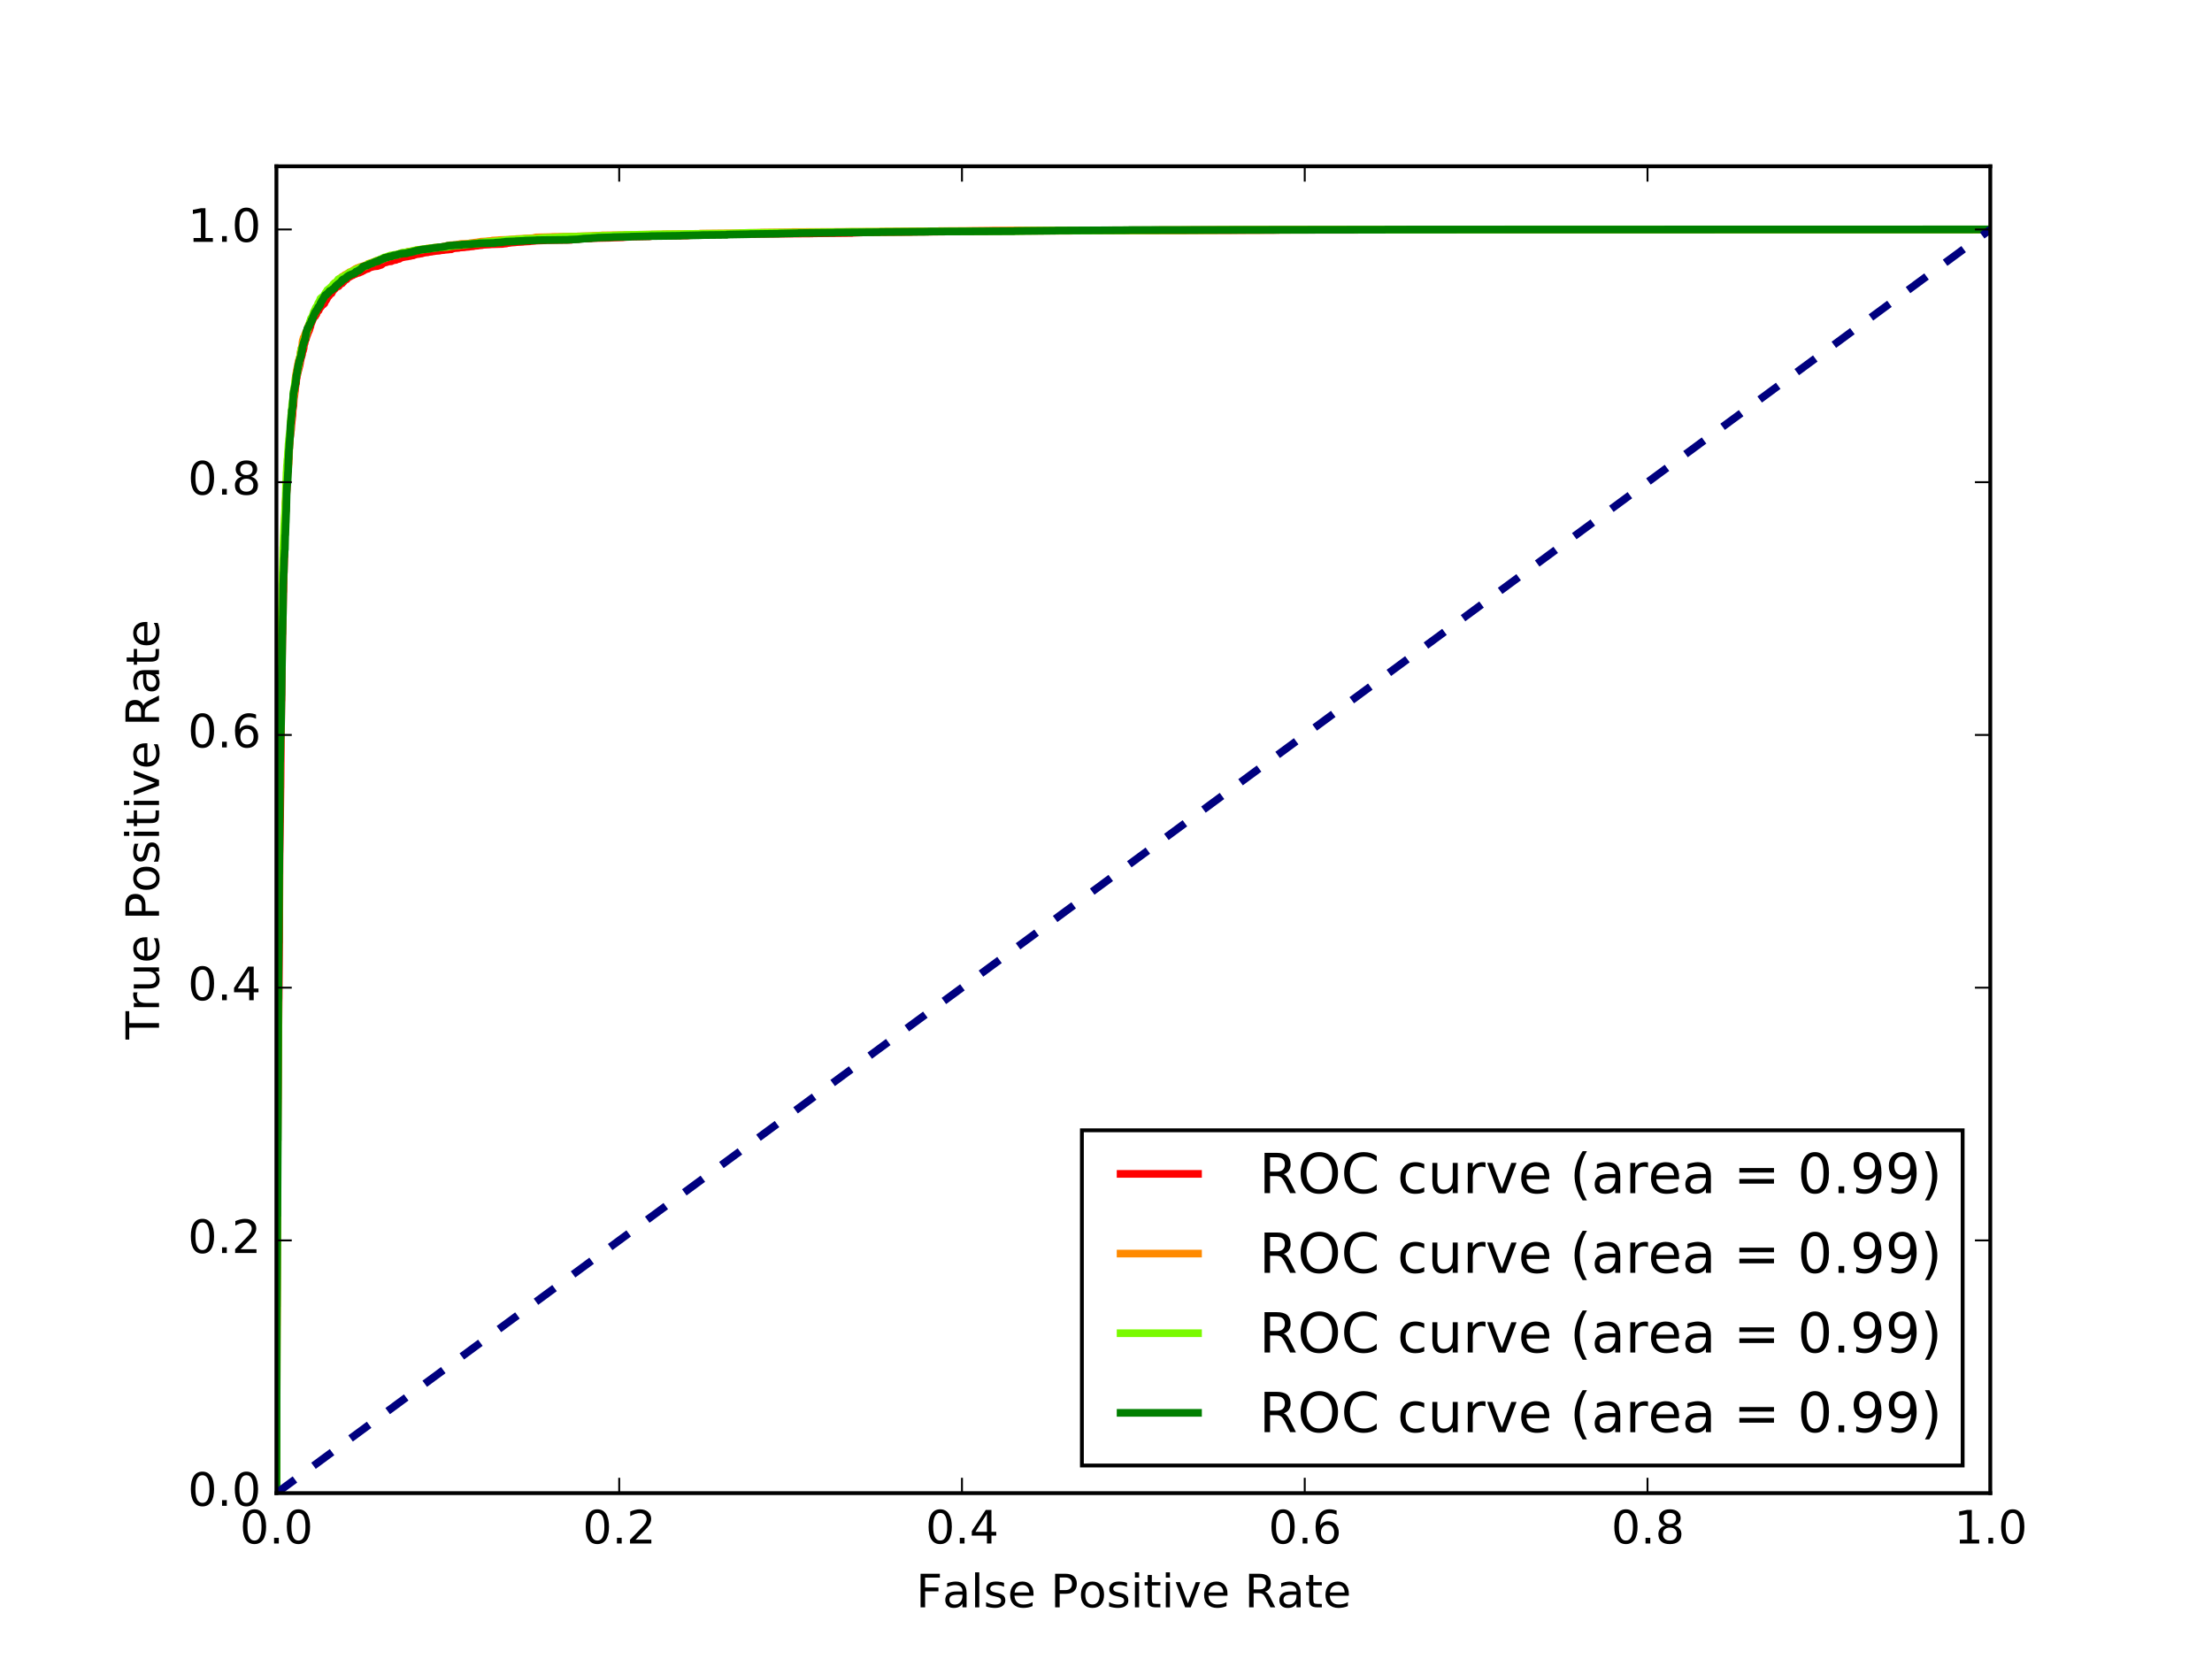 <?xml version="1.0" encoding="UTF-8" standalone="no"?>
<svg
   xmlns:dc="http://purl.org/dc/elements/1.1/"
   xmlns:cc="http://creativecommons.org/ns#"
   xmlns:rdf="http://www.w3.org/1999/02/22-rdf-syntax-ns#"
   xmlns:svg="http://www.w3.org/2000/svg"
   xmlns="http://www.w3.org/2000/svg"
   xmlns:xlink="http://www.w3.org/1999/xlink"
   xmlns:sodipodi="http://sodipodi.sourceforge.net/DTD/sodipodi-0.dtd"
   xmlns:inkscape="http://www.inkscape.org/namespaces/inkscape"
   width="377.953pt"
   height="283.465pt"
   viewBox="0 0 377.953 283.465"
   version="1.2"
   id="svg2"
   inkscape:version="0.91 r13725"
   sodipodi:docname="ROC.svg">
  <rect x="0" y="0" width="377.953" height="283.465" fill="#333333" stroke="none"/>
  <sodipodi:namedview
     pagecolor="#ffffff"
     bordercolor="#666666"
     borderopacity="1"
     objecttolerance="10"
     gridtolerance="10"
     guidetolerance="10"
     inkscape:pageopacity="0"
     inkscape:pageshadow="2"
     inkscape:window-width="893"
     inkscape:window-height="480"
     id="namedview609"
     showgrid="false"
     fit-margin-top="0"
     fit-margin-left="0"
     fit-margin-right="0"
     fit-margin-bottom="0"
     inkscape:zoom="0.44402964"
     inkscape:cx="-27.275388"
     inkscape:cy="177.16455"
     inkscape:window-x="94"
     inkscape:window-y="30"
     inkscape:window-maximized="0"
     inkscape:current-layer="svg2" />
  <defs
     id="defs4">
    <g
       id="g6">
      <symbol
         overflow="visible"
         id="glyph0-0"
         style="overflow:visible">
        <path
           style="stroke:none"
           d="m -5.227,-2.504 c 0,0.402 0.195,0.699 0.59,0.906 0.395,0.203 0.984,0.297 1.77,0.297 0.789,0 1.379,-0.094 1.773,-0.297 0.395,-0.207 0.59,-0.504 0.59,-0.906 0,-0.402 -0.195,-0.699 -0.59,-0.906 -0.395,-0.195 -0.984,-0.297 -1.773,-0.297 -0.785,0 -1.375,0.102 -1.77,0.297 -0.395,0.207 -0.59,0.504 -0.59,0.906 m -0.617,0 c 0,-0.637 0.262,-1.125 0.766,-1.473 0.512,-0.34 1.25,-0.512 2.211,-0.512 0.969,0 1.711,0.172 2.215,0.512 0.504,0.348 0.754,0.836 0.754,1.473 0,0.645 -0.25,1.141 -0.754,1.48 -0.504,0.34 -1.246,0.504 -2.215,0.504 -0.961,0 -1.699,-0.164 -2.211,-0.504 -0.504,-0.34 -0.766,-0.836 -0.766,-1.48"
           id="path9"
           inkscape:connector-curvature="0" />
      </symbol>
      <symbol
         overflow="visible"
         id="glyph0-1"
         style="overflow:visible">
        <path
           style="stroke:none"
           d="m -0.977,-0.844 0,-0.809 0.977,0 0,0.809 -0.977,0"
           id="path12"
           inkscape:connector-curvature="0" />
      </symbol>
      <symbol
         overflow="visible"
         id="glyph0-2"
         style="overflow:visible">
        <path
           style="stroke:none"
           d="m -0.652,-1.512 0,-2.707 0.652,0 0,3.645 -0.652,0 C -0.953,-0.867 -1.363,-1.27 -1.883,-1.781 -2.395,-2.285 -2.723,-2.605 -2.875,-2.738 -3.148,-2.992 -3.387,-3.164 -3.582,-3.262 -3.773,-3.355 -3.969,-3.41 -4.156,-3.41 c -0.301,0 -0.551,0.109 -0.742,0.324 -0.188,0.211 -0.289,0.488 -0.289,0.832 0,0.246 0.047,0.508 0.125,0.773 0.086,0.27 0.211,0.559 0.387,0.867 l -0.789,0 c -0.125,-0.316 -0.219,-0.605 -0.281,-0.875 -0.066,-0.27 -0.098,-0.52 -0.098,-0.746 0,-0.594 0.152,-1.066 0.449,-1.418 0.301,-0.355 0.695,-0.535 1.191,-0.535 0.234,0 0.465,0.047 0.668,0.133 0.211,0.086 0.465,0.242 0.746,0.48 0.082,0.062 0.293,0.266 0.648,0.613 0.352,0.348 0.848,0.828 1.488,1.449"
           id="path15"
           inkscape:connector-curvature="0" />
      </symbol>
      <symbol
         overflow="visible"
         id="glyph0-3"
         style="overflow:visible">
        <path
           style="stroke:none"
           d="M -5.062,-2.977 -2,-1.016 l 0,-1.961 -3.062,0 m -0.676,0.203 0,-0.973 3.738,0 0,-0.82 0.645,0 0,0.82 1.355,0 0,0.77 -1.355,0 0,2.59 -0.746,0 -3.637,-2.387"
           id="path18"
           inkscape:connector-curvature="0" />
      </symbol>
      <symbol
         overflow="visible"
         id="glyph0-4"
         style="overflow:visible">
        <path
           style="stroke:none"
           d="m -3.18,-2.598 c 0,0.344 0.125,0.621 0.359,0.824 0.238,0.207 0.566,0.309 0.977,0.309 0.418,0 0.75,-0.102 0.984,-0.309 0.238,-0.203 0.355,-0.48 0.355,-0.824 0,-0.348 -0.117,-0.621 -0.355,-0.828 -0.234,-0.203 -0.566,-0.305 -0.984,-0.305 -0.41,0 -0.738,0.102 -0.977,0.305 -0.234,0.207 -0.359,0.48 -0.359,0.828 m -2.434,-1.543 0.707,0 C -5,-3.945 -5.07,-3.746 -5.117,-3.551 -5.164,-3.348 -5.188,-3.148 -5.188,-2.961 c 0,0.52 0.172,0.914 0.52,1.18 0.344,0.27 0.871,0.426 1.566,0.457 -0.223,-0.148 -0.395,-0.336 -0.512,-0.566 -0.117,-0.227 -0.184,-0.48 -0.184,-0.754 0,-0.574 0.184,-1.031 0.527,-1.363 0.348,-0.332 0.828,-0.504 1.426,-0.504 0.59,0 1.062,0.18 1.418,0.527 0.355,0.348 0.527,0.812 0.527,1.387 0,0.66 -0.25,1.172 -0.754,1.52 -0.504,0.355 -1.246,0.527 -2.215,0.527 -0.906,0 -1.629,-0.215 -2.164,-0.645 -0.535,-0.426 -0.812,-1.008 -0.812,-1.734 0,-0.188 0.023,-0.387 0.055,-0.59 0.043,-0.195 0.098,-0.402 0.176,-0.621"
           id="path21"
           inkscape:connector-curvature="0" />
      </symbol>
      <symbol
         overflow="visible"
         id="glyph0-5"
         style="overflow:visible">
        <path
           style="stroke:none"
           d="m -2.723,-2.504 c 0,0.371 0.102,0.66 0.297,0.875 0.199,0.211 0.465,0.312 0.812,0.312 0.344,0 0.621,-0.102 0.816,-0.312 0.199,-0.215 0.293,-0.504 0.293,-0.875 0,-0.363 -0.094,-0.652 -0.301,-0.867 C -1,-3.582 -1.27,-3.691 -1.613,-3.691 c -0.348,0 -0.613,0.109 -0.812,0.312 -0.195,0.215 -0.297,0.504 -0.297,0.875 m -0.332,0.781 c -0.078,0.328 -0.238,0.59 -0.465,0.777 -0.227,0.188 -0.504,0.277 -0.836,0.277 -0.457,0 -0.816,-0.16 -1.086,-0.488 -0.266,-0.324 -0.402,-0.773 -0.402,-1.348 0,-0.566 0.137,-1.016 0.402,-1.348 0.27,-0.32 0.629,-0.488 1.086,-0.488 0.332,0 0.609,0.098 0.836,0.285 0.227,0.188 0.387,0.441 0.465,0.77 0.086,-0.367 0.258,-0.66 0.512,-0.871 0.25,-0.207 0.566,-0.316 0.93,-0.316 0.559,0 0.984,0.172 1.273,0.512 0.301,0.348 0.441,0.828 0.441,1.457 0,0.637 -0.141,1.125 -0.441,1.465 -0.289,0.34 -0.715,0.504 -1.273,0.504 -0.363,0 -0.68,-0.102 -0.93,-0.316 -0.254,-0.203 -0.426,-0.496 -0.512,-0.871 m -1.23,0.281 c 0.301,0 0.539,-0.086 0.703,-0.273 0.164,-0.191 0.242,-0.449 0.242,-0.789 0,-0.332 -0.078,-0.59 -0.242,-0.781 -0.164,-0.188 -0.402,-0.281 -0.703,-0.281 -0.297,0 -0.527,0.094 -0.691,0.281 -0.164,0.191 -0.25,0.449 -0.25,0.781 0,0.34 0.086,0.598 0.25,0.789 0.164,0.188 0.395,0.273 0.691,0.273"
           id="path24"
           inkscape:connector-curvature="0" />
      </symbol>
      <symbol
         overflow="visible"
         id="glyph0-6"
         style="overflow:visible">
        <path
           style="stroke:none"
           d="m -0.652,-0.977 0,-1.266 -4.379,0 0.273,1.375 -0.707,0 -0.273,-1.367 0,-0.781 5.086,0 0,-1.27 0.652,0 0,3.309 -0.652,0"
           id="path27"
           inkscape:connector-curvature="0" />
      </symbol>
      <symbol
         overflow="visible"
         id="glyph0-7"
         style="overflow:visible">
        <path
           style="stroke:none"
           d="m -5.738,-0.773 0,-3.297 0.652,0 0,2.52 1.691,0 0,-2.277 0.656,0 0,2.277 2.738,0 0,0.777 -5.738,0"
           id="path30"
           inkscape:connector-curvature="0" />
      </symbol>
      <symbol
         overflow="visible"
         id="glyph0-8"
         style="overflow:visible">
        <path
           style="stroke:none"
           d="m -2.164,-2.699 c 0,0.574 0.07,0.969 0.195,1.188 0.133,0.219 0.355,0.332 0.668,0.332 0.254,0 0.457,-0.082 0.602,-0.246 0.148,-0.164 0.219,-0.395 0.219,-0.676 0,-0.395 -0.133,-0.711 -0.418,-0.945 -0.273,-0.238 -0.645,-0.355 -1.109,-0.355 l -0.156,0 0,0.703 m -0.293,-1.41 2.457,0 0,0.707 -0.652,0 c 0.266,0.168 0.457,0.371 0.574,0.605 0.117,0.238 0.18,0.535 0.18,0.883 0,0.441 -0.117,0.797 -0.363,1.055 -0.242,0.262 -0.574,0.387 -0.992,0.387 -0.477,0 -0.84,-0.156 -1.094,-0.488 -0.242,-0.324 -0.367,-0.805 -0.367,-1.449 l 0,-0.992 -0.074,0 c -0.32,0 -0.574,0.109 -0.754,0.324 -0.172,0.211 -0.27,0.512 -0.27,0.898 0,0.25 0.031,0.488 0.098,0.723 0.062,0.238 0.148,0.457 0.258,0.668 l -0.652,0 c -0.094,-0.25 -0.176,-0.504 -0.223,-0.746 -0.047,-0.246 -0.078,-0.48 -0.078,-0.719 0,-0.621 0.168,-1.086 0.488,-1.391 0.324,-0.309 0.812,-0.465 1.465,-0.465"
           id="path33"
           inkscape:connector-curvature="0" />
      </symbol>
      <symbol
         overflow="visible"
         id="glyph0-9"
         style="overflow:visible">
        <path
           style="stroke:none"
           d="m -5.984,-0.738 0,-0.711 5.984,0 0,0.711 -5.984,0"
           id="path36"
           inkscape:connector-curvature="0" />
      </symbol>
      <symbol
         overflow="visible"
         id="glyph0-10"
         style="overflow:visible">
        <path
           style="stroke:none"
           d="m -4.18,-3.488 0.668,0 c -0.094,0.203 -0.172,0.41 -0.227,0.621 -0.051,0.223 -0.082,0.441 -0.082,0.672 0,0.352 0.055,0.621 0.168,0.793 0.109,0.176 0.266,0.262 0.48,0.262 0.164,0 0.289,-0.062 0.383,-0.191 0.098,-0.125 0.191,-0.375 0.27,-0.754 l 0.055,-0.246 c 0.109,-0.504 0.27,-0.855 0.457,-1.07 0.195,-0.203 0.473,-0.312 0.82,-0.312 0.398,0 0.715,0.156 0.945,0.473 0.234,0.312 0.344,0.754 0.344,1.305 0,0.238 -0.023,0.473 -0.062,0.727 C 0,-0.961 -0.062,-0.699 -0.156,-0.426 l -0.734,0 c 0.145,-0.258 0.246,-0.52 0.309,-0.77 0.07,-0.254 0.102,-0.504 0.102,-0.758 0,-0.332 -0.055,-0.59 -0.164,-0.77 -0.113,-0.176 -0.277,-0.27 -0.488,-0.27 -0.191,0 -0.34,0.07 -0.441,0.195 -0.102,0.129 -0.207,0.41 -0.301,0.852 l -0.055,0.246 c -0.094,0.438 -0.234,0.762 -0.426,0.953 -0.188,0.195 -0.449,0.289 -0.785,0.289 -0.402,0 -0.719,-0.141 -0.938,-0.426 -0.223,-0.281 -0.332,-0.691 -0.332,-1.227 0,-0.262 0.023,-0.504 0.062,-0.742 0.039,-0.227 0.094,-0.441 0.168,-0.637"
           id="path39"
           inkscape:connector-curvature="0" />
      </symbol>
      <symbol
         overflow="visible"
         id="glyph0-11"
         style="overflow:visible">
        <path
           style="stroke:none"
           d="m -2.332,-4.426 0.348,0 0,3.254 c 0.488,-0.031 0.867,-0.176 1.117,-0.441 0.254,-0.262 0.379,-0.621 0.379,-1.094 0,-0.27 -0.031,-0.535 -0.094,-0.789 -0.062,-0.25 -0.164,-0.512 -0.309,-0.766 l 0.672,0 c 0.109,0.254 0.195,0.516 0.242,0.781 0.047,0.27 0.078,0.543 0.078,0.812 0,0.691 -0.195,1.234 -0.59,1.637 -0.395,0.402 -0.938,0.598 -1.621,0.598 -0.703,0 -1.262,-0.188 -1.68,-0.566 -0.406,-0.379 -0.621,-0.898 -0.621,-1.543 0,-0.582 0.191,-1.039 0.559,-1.379 0.379,-0.332 0.883,-0.504 1.52,-0.504 m -0.203,0.711 c -0.387,0.008 -0.691,0.117 -0.93,0.32 -0.227,0.215 -0.348,0.496 -0.348,0.844 0,0.395 0.121,0.707 0.34,0.945 0.219,0.234 0.535,0.379 0.938,0.41 l 0,-2.52"
           id="path42"
           inkscape:connector-curvature="0" />
      </symbol>
      <symbol
         overflow="visible"
         id="glyph0-12"
         style="overflow:visible">
        <path
           style="stroke:none"
           d=""
           id="path45"
           inkscape:connector-curvature="0" />
      </symbol>
      <symbol
         overflow="visible"
         id="glyph0-13"
         style="overflow:visible">
        <path
           style="stroke:none"
           d="m -5.102,-1.551 2.156,0 0,-0.977 c 0,-0.363 -0.086,-0.637 -0.273,-0.836 -0.191,-0.195 -0.457,-0.297 -0.805,-0.297 -0.348,0 -0.605,0.102 -0.797,0.297 -0.188,0.199 -0.281,0.473 -0.281,0.836 l 0,0.977 m -0.637,0.777 0,-1.754 c 0,-0.637 0.148,-1.125 0.438,-1.457 0.293,-0.332 0.719,-0.496 1.277,-0.496 0.566,0 1,0.164 1.285,0.496 0.289,0.332 0.43,0.82 0.43,1.457 l 0,0.977 2.309,0 0,0.777 -5.738,0"
           id="path48"
           inkscape:connector-curvature="0" />
      </symbol>
      <symbol
         overflow="visible"
         id="glyph0-14"
         style="overflow:visible">
        <path
           style="stroke:none"
           d="m -3.812,-2.41 c 0,0.379 0.152,0.68 0.449,0.898 0.301,0.219 0.703,0.332 1.215,0.332 0.52,0 0.922,-0.105 1.219,-0.324 0.301,-0.219 0.441,-0.52 0.441,-0.906 0,-0.379 -0.141,-0.676 -0.441,-0.898 -0.297,-0.219 -0.699,-0.328 -1.219,-0.328 -0.504,0 -0.914,0.109 -1.215,0.328 -0.297,0.223 -0.449,0.52 -0.449,0.898 m -0.598,0 c 0,-0.613 0.207,-1.094 0.598,-1.449 0.402,-0.344 0.953,-0.527 1.664,-0.527 0.707,0 1.258,0.184 1.652,0.527 0.402,0.355 0.598,0.836 0.598,1.449 0,0.621 -0.195,1.109 -0.598,1.457 -0.395,0.348 -0.945,0.52 -1.652,0.52 -0.711,0 -1.262,-0.172 -1.664,-0.52 -0.391,-0.348 -0.598,-0.836 -0.598,-1.457"
           id="path51"
           inkscape:connector-curvature="0" />
      </symbol>
      <symbol
         overflow="visible"
         id="glyph0-15"
         style="overflow:visible">
        <path
           style="stroke:none"
           d="m -4.309,-0.738 0,-0.711 4.309,0 0,0.711 -4.309,0 m -1.676,0 0,-0.711 0.898,0 0,0.711 -0.898,0"
           id="path54"
           inkscape:connector-curvature="0" />
      </symbol>
      <symbol
         overflow="visible"
         id="glyph0-16"
         style="overflow:visible">
        <path
           style="stroke:none"
           d="m -5.527,-1.441 1.219,0 0,-1.457 0.551,0 0,1.457 2.34,0 c 0.355,0 0.582,-0.047 0.68,-0.141 0.102,-0.094 0.148,-0.293 0.148,-0.59 l 0,-0.727 0.59,0 0,0.727 c 0,0.551 -0.102,0.93 -0.309,1.133 -0.203,0.203 -0.574,0.309 -1.109,0.309 l -2.34,0 0,0.52 -0.551,0 0,-0.52 -1.219,0 0,-0.711"
           id="path57"
           inkscape:connector-curvature="0" />
      </symbol>
      <symbol
         overflow="visible"
         id="glyph0-17"
         style="overflow:visible">
        <path
           style="stroke:none"
           d="m -4.309,-0.234 0,-0.75 3.617,-1.348 -3.617,-1.344 0,-0.75 L 0,-2.812 l 0,0.961 -4.309,1.617"
           id="path60"
           inkscape:connector-curvature="0" />
      </symbol>
      <symbol
         overflow="visible"
         id="glyph0-18"
         style="overflow:visible">
        <path
           style="stroke:none"
           d="m -2.691,-3.496 c 0.062,-0.164 0.18,-0.332 0.359,-0.488 0.191,-0.156 0.441,-0.316 0.766,-0.473 L 0,-5.242 l 0,0.832 -1.473,0.734 c -0.379,0.188 -0.637,0.375 -0.762,0.551 -0.129,0.18 -0.191,0.426 -0.191,0.73 l 0,0.844 2.426,0 0,0.777 -5.738,0 0,-1.754 c 0,-0.652 0.141,-1.141 0.406,-1.465 0.277,-0.324 0.695,-0.488 1.246,-0.488 0.363,0 0.668,0.086 0.906,0.254 0.234,0.172 0.398,0.414 0.488,0.73 m -2.41,1.945 2.039,0 0,-0.977 c 0,-0.371 -0.086,-0.652 -0.262,-0.844 -0.172,-0.188 -0.422,-0.289 -0.762,-0.289 -0.332,0 -0.582,0.102 -0.758,0.289 -0.172,0.191 -0.258,0.473 -0.258,0.844 l 0,0.977"
           id="path63"
           inkscape:connector-curvature="0" />
      </symbol>
      <symbol
         overflow="visible"
         id="glyph1-0"
         style="overflow:visible">
        <path
           style="stroke:none"
           d="m 0.016,5.738 -4.852,0 0,-0.652 2.039,0 0,-5.086 0.781,0 0,5.086 2.031,0 0,0.652"
           id="path66"
           inkscape:connector-curvature="0" />
      </symbol>
      <symbol
         overflow="visible"
         id="glyph1-1"
         style="overflow:visible">
        <path
           style="stroke:none"
           d="m -3.234,3.645 c 0.078,0.047 0.164,0.078 0.258,0.102 0.094,0.02 0.195,0.035 0.309,0.035 0.398,0 0.707,-0.137 0.922,-0.395 0.219,-0.262 0.32,-0.629 0.32,-1.117 l 0,-2.27 0.711,0 0,4.309 -0.711,0 0,-0.672 C -1.566,3.898 -1.766,4.094 -2,4.219 c -0.234,0.129 -0.527,0.191 -0.875,0.191 -0.047,0 -0.102,-0.008 -0.164,-0.008 C -3.094,4.395 -3.156,4.387 -3.234,4.371 l 0,-0.727"
           id="path69"
           inkscape:connector-curvature="0" />
      </symbol>
      <symbol
         overflow="visible"
         id="glyph1-2"
         style="overflow:visible">
        <path
           style="stroke:none"
           d="m -0.668,1.699 0,2.609 -0.711,0 0,-2.586 c 0,-0.406 -0.078,-0.707 -0.234,-0.91 -0.16,-0.207 -0.395,-0.309 -0.719,-0.309 -0.375,0 -0.684,0.117 -0.902,0.363 -0.223,0.242 -0.332,0.574 -0.332,1 l 0,2.441 -0.711,0 0,-4.309 0.711,0 0,0.66 C -3.395,0.395 -3.188,0.203 -2.969,0.078 c 0.23,-0.117 0.488,-0.18 0.789,-0.18 0.496,0 0.871,0.148 1.125,0.457 0.258,0.297 0.387,0.746 0.387,1.344 m -1.781,2.711 0,0"
           id="path72"
           inkscape:connector-curvature="0" />
      </symbol>
      <symbol
         overflow="visible"
         id="glyph1-3"
         style="overflow:visible">
        <path
           style="stroke:none"
           d="m -4.426,2.332 0,-0.348 3.254,0 C -1.203,1.496 -1.348,1.117 -1.613,0.867 -1.875,0.613 -2.234,0.488 -2.707,0.488 c -0.27,0 -0.535,0.031 -0.789,0.094 -0.25,0.062 -0.512,0.164 -0.766,0.309 l 0,-0.672 c 0.254,-0.109 0.516,-0.195 0.781,-0.242 0.27,-0.047 0.543,-0.078 0.812,-0.078 0.691,0 1.234,0.195 1.637,0.59 0.402,0.395 0.598,0.938 0.598,1.621 0,0.703 -0.188,1.262 -0.566,1.68 -0.379,0.406 -0.898,0.621 -1.543,0.621 -0.582,0 -1.039,-0.191 -1.379,-0.559 C -4.254,3.473 -4.426,2.969 -4.426,2.332 m 0.711,0.203 c 0.008,0.387 0.117,0.691 0.32,0.93 0.215,0.227 0.496,0.348 0.844,0.348 0.395,0 0.707,-0.121 0.945,-0.34 0.234,-0.219 0.379,-0.535 0.41,-0.938 l -2.52,0"
           id="path75"
           inkscape:connector-curvature="0" />
      </symbol>
      <symbol
         overflow="visible"
         id="glyph1-4"
         style="overflow:visible">
        <path
           style="stroke:none"
           d=""
           id="path78"
           inkscape:connector-curvature="0" />
      </symbol>
      <symbol
         overflow="visible"
         id="glyph1-5"
         style="overflow:visible">
        <path
           style="stroke:none"
           d="m -1.551,5.102 0,-2.156 -0.977,0 c -0.363,0 -0.637,0.086 -0.836,0.273 -0.195,0.191 -0.297,0.457 -0.297,0.805 0,0.348 0.102,0.605 0.297,0.797 0.199,0.188 0.473,0.281 0.836,0.281 l 0.977,0 m 0.777,0.637 -1.754,0 c -0.637,0 -1.125,-0.148 -1.457,-0.438 -0.332,-0.293 -0.496,-0.719 -0.496,-1.277 0,-0.566 0.164,-1 0.496,-1.285 0.332,-0.289 0.82,-0.43 1.457,-0.43 l 0.977,0 0,-2.309 0.777,0 0,5.738"
           id="path81"
           inkscape:connector-curvature="0" />
      </symbol>
      <symbol
         overflow="visible"
         id="glyph1-6"
         style="overflow:visible">
        <path
           style="stroke:none"
           d="m -2.41,3.812 c 0.379,0 0.68,-0.152 0.898,-0.449 0.219,-0.301 0.332,-0.703 0.332,-1.215 0,-0.52 -0.105,-0.922 -0.324,-1.219 -0.219,-0.301 -0.52,-0.441 -0.906,-0.441 -0.379,0 -0.676,0.141 -0.898,0.441 -0.219,0.297 -0.328,0.699 -0.328,1.219 0,0.504 0.109,0.914 0.328,1.215 0.223,0.297 0.52,0.449 0.898,0.449 m 0,0.598 c -0.613,0 -1.094,-0.207 -1.449,-0.598 -0.344,-0.402 -0.527,-0.953 -0.527,-1.664 0,-0.707 0.184,-1.258 0.527,-1.652 0.355,-0.402 0.836,-0.598 1.449,-0.598 0.621,0 1.109,0.195 1.457,0.598 0.348,0.395 0.52,0.945 0.52,1.652 0,0.711 -0.172,1.262 -0.52,1.664 -0.348,0.391 -0.836,0.598 -1.457,0.598"
           id="path84"
           inkscape:connector-curvature="0" />
      </symbol>
      <symbol
         overflow="visible"
         id="glyph1-7"
         style="overflow:visible">
        <path
           style="stroke:none"
           d="m -3.488,4.18 0,-0.668 c 0.203,0.094 0.41,0.172 0.621,0.227 0.223,0.051 0.441,0.082 0.672,0.082 0.352,0 0.621,-0.055 0.793,-0.168 0.176,-0.109 0.262,-0.266 0.262,-0.48 0,-0.164 -0.062,-0.289 -0.191,-0.383 -0.125,-0.098 -0.375,-0.191 -0.754,-0.27 L -2.332,2.465 C -2.836,2.355 -3.188,2.195 -3.402,2.008 -3.605,1.812 -3.715,1.535 -3.715,1.188 c 0,-0.398 0.156,-0.715 0.473,-0.945 0.312,-0.234 0.754,-0.344 1.305,-0.344 0.238,0 0.473,0.023 0.727,0.062 C -0.961,0 -0.699,0.062 -0.426,0.156 l 0,0.734 C -0.684,0.746 -0.945,0.645 -1.195,0.582 -1.449,0.512 -1.699,0.48 -1.953,0.48 c -0.332,0 -0.59,0.055 -0.77,0.164 -0.176,0.113 -0.27,0.277 -0.27,0.488 0,0.191 0.07,0.34 0.195,0.441 0.129,0.102 0.41,0.207 0.852,0.301 l 0.246,0.055 c 0.438,0.094 0.762,0.234 0.953,0.426 0.195,0.188 0.289,0.449 0.289,0.785 0,0.402 -0.141,0.719 -0.426,0.938 -0.281,0.223 -0.691,0.332 -1.227,0.332 -0.262,0 -0.504,-0.023 -0.742,-0.062 -0.227,-0.039 -0.441,-0.094 -0.637,-0.168"
           id="path87"
           inkscape:connector-curvature="0" />
      </symbol>
      <symbol
         overflow="visible"
         id="glyph1-8"
         style="overflow:visible">
        <path
           style="stroke:none"
           d="m -0.738,4.309 -0.711,0 0,-4.309 0.711,0 0,4.309 m 0,1.676 -0.711,0 0,-0.898 0.711,0 0,0.898"
           id="path90"
           inkscape:connector-curvature="0" />
      </symbol>
      <symbol
         overflow="visible"
         id="glyph1-9"
         style="overflow:visible">
        <path
           style="stroke:none"
           d="m -1.441,5.527 0,-1.219 -1.457,0 0,-0.551 1.457,0 0,-2.34 c 0,-0.355 -0.047,-0.582 -0.141,-0.68 C -1.676,0.637 -1.875,0.59 -2.172,0.59 l -0.727,0 0,-0.59 0.727,0 c 0.551,0 0.93,0.102 1.133,0.309 0.203,0.203 0.309,0.574 0.309,1.109 l 0,2.34 0.52,0 0,0.551 -0.52,0 0,1.219 -0.711,0"
           id="path93"
           inkscape:connector-curvature="0" />
      </symbol>
      <symbol
         overflow="visible"
         id="glyph1-10"
         style="overflow:visible">
        <path
           style="stroke:none"
           d="m -0.234,4.309 -0.75,0 -1.348,-3.617 -1.344,3.617 -0.75,0 L -2.812,0 l 0.961,0 1.617,4.309"
           id="path96"
           inkscape:connector-curvature="0" />
      </symbol>
      <symbol
         overflow="visible"
         id="glyph1-11"
         style="overflow:visible">
        <path
           style="stroke:none"
           d="M -3.496,2.691 C -3.66,2.629 -3.828,2.512 -3.984,2.332 -4.141,2.141 -4.301,1.891 -4.457,1.566 L -5.242,0 l 0.832,0 0.734,1.473 c 0.188,0.379 0.375,0.637 0.551,0.762 0.18,0.129 0.426,0.191 0.73,0.191 l 0.844,0 0,-2.426 0.777,0 0,5.738 -1.754,0 c -0.652,0 -1.141,-0.141 -1.465,-0.406 -0.324,-0.277 -0.488,-0.695 -0.488,-1.246 0,-0.363 0.086,-0.668 0.254,-0.906 C -4.055,2.945 -3.812,2.781 -3.496,2.691 m 1.945,2.41 0,-2.039 -0.977,0 c -0.371,0 -0.652,0.086 -0.844,0.262 -0.188,0.172 -0.289,0.422 -0.289,0.762 0,0.332 0.102,0.582 0.289,0.758 0.191,0.172 0.473,0.258 0.844,0.258 l 0.977,0"
           id="path99"
           inkscape:connector-curvature="0" />
      </symbol>
      <symbol
         overflow="visible"
         id="glyph1-12"
         style="overflow:visible">
        <path
           style="stroke:none"
           d="m -2.699,2.164 c 0.574,0 0.969,-0.07 1.188,-0.195 0.219,-0.133 0.332,-0.355 0.332,-0.668 0,-0.254 -0.082,-0.457 -0.246,-0.602 -0.164,-0.148 -0.395,-0.219 -0.676,-0.219 -0.395,0 -0.711,0.133 -0.945,0.418 -0.238,0.273 -0.355,0.645 -0.355,1.109 l 0,0.156 0.703,0 m -1.41,0.293 0,-2.457 0.707,0 0,0.652 c 0.168,-0.266 0.371,-0.457 0.605,-0.574 0.238,-0.117 0.535,-0.18 0.883,-0.18 0.441,0 0.797,0.117 1.055,0.363 0.262,0.242 0.387,0.574 0.387,0.992 0,0.477 -0.156,0.84 -0.488,1.094 -0.324,0.242 -0.805,0.367 -1.449,0.367 l -0.992,0 0,0.074 c 0,0.32 0.109,0.574 0.324,0.754 0.211,0.172 0.512,0.27 0.898,0.27 0.25,0 0.488,-0.031 0.723,-0.098 C -1.219,3.652 -1,3.566 -0.789,3.457 l 0,0.652 c -0.25,0.094 -0.504,0.176 -0.746,0.223 -0.246,0.047 -0.48,0.078 -0.719,0.078 -0.621,0 -1.086,-0.168 -1.391,-0.488 -0.309,-0.324 -0.465,-0.812 -0.465,-1.465"
           id="path102"
           inkscape:connector-curvature="0" />
      </symbol>
      <symbol
         overflow="visible"
         id="glyph2-0"
         style="overflow:visible">
        <path
           style="stroke:none"
           d="m -3.23,-4.195 c 0.074,-0.199 0.215,-0.398 0.434,-0.586 0.227,-0.188 0.527,-0.379 0.918,-0.566 L 0,-6.293 l 0,1 -1.766,0.879 C -2.219,-4.188 -2.531,-3.961 -2.684,-3.75 c -0.152,0.215 -0.227,0.508 -0.227,0.879 l 0,1.008 2.91,0 0,0.938 -6.887,0 0,-2.105 c 0,-0.785 0.168,-1.371 0.488,-1.758 0.332,-0.391 0.832,-0.586 1.496,-0.586 0.434,0 0.801,0.102 1.086,0.301 0.281,0.207 0.48,0.5 0.586,0.879 m -2.891,2.332 2.445,0 0,-1.168 c 0,-0.445 -0.105,-0.785 -0.312,-1.012 -0.207,-0.227 -0.508,-0.352 -0.914,-0.352 -0.398,0 -0.699,0.125 -0.91,0.352 -0.207,0.227 -0.309,0.566 -0.309,1.012 l 0,1.168"
           id="path105"
           inkscape:connector-curvature="0" />
      </symbol>
      <symbol
         overflow="visible"
         id="glyph2-1"
         style="overflow:visible">
        <path
           style="stroke:none"
           d="m -6.254,-3.723 c 0,0.68 0.254,1.219 0.754,1.617 0.512,0.395 1.191,0.594 2.062,0.594 0.867,0 1.559,-0.199 2.059,-0.594 0.508,-0.398 0.754,-0.938 0.754,-1.617 0,-0.672 -0.246,-1.211 -0.754,-1.605 -0.5,-0.398 -1.191,-0.598 -2.059,-0.598 -0.871,0 -1.551,0.199 -2.062,0.598 -0.5,0.395 -0.754,0.934 -0.754,1.605 m -0.758,0 c 0,-0.965 0.332,-1.73 0.973,-2.316 0.645,-0.574 1.512,-0.867 2.602,-0.867 1.094,0 1.953,0.293 2.598,0.867 0.641,0.586 0.961,1.352 0.961,2.316 0,0.973 -0.32,1.746 -0.961,2.324 -0.645,0.586 -1.504,0.871 -2.598,0.871 -1.09,0 -1.957,-0.285 -2.602,-0.871 C -6.68,-1.977 -7.012,-2.75 -7.012,-3.723"
           id="path108"
           inkscape:connector-curvature="0" />
      </symbol>
      <symbol
         overflow="visible"
         id="glyph2-2"
         style="overflow:visible">
        <path
           style="stroke:none"
           d="m -6.359,-6.086 0.984,0 c -0.285,0.32 -0.504,0.652 -0.652,1.012 -0.145,0.359 -0.219,0.727 -0.219,1.125 0,0.793 0.246,1.398 0.727,1.812 0.484,0.418 1.172,0.625 2.082,0.625 0.906,0 1.605,-0.207 2.086,-0.625 0.48,-0.414 0.719,-1.02 0.719,-1.812 0,-0.398 -0.066,-0.766 -0.219,-1.125 -0.141,-0.359 -0.359,-0.691 -0.652,-1.012 l 0.977,0 c 0.227,0.332 0.387,0.68 0.488,1.039 0.105,0.359 0.16,0.746 0.16,1.152 0,1.039 -0.309,1.863 -0.941,2.469 -0.637,0.605 -1.504,0.898 -2.617,0.898 -1.105,0 -1.977,-0.293 -2.621,-0.898 -0.633,-0.605 -0.953,-1.43 -0.953,-2.469 0,-0.414 0.059,-0.801 0.16,-1.16 0.113,-0.359 0.273,-0.711 0.492,-1.031"
           id="path111"
           inkscape:connector-curvature="0" />
      </symbol>
      <symbol
         overflow="visible"
         id="glyph2-3"
         style="overflow:visible">
        <path
           style="stroke:none"
           d=""
           id="path114"
           inkscape:connector-curvature="0" />
      </symbol>
      <symbol
         overflow="visible"
         id="glyph2-4"
         style="overflow:visible">
        <path
           style="stroke:none"
           d="m -4.969,-4.609 0.793,0 c -0.133,0.242 -0.227,0.48 -0.293,0.727 -0.066,0.246 -0.105,0.48 -0.105,0.727 0,0.547 0.18,0.984 0.531,1.285 0.348,0.301 0.84,0.453 1.465,0.453 0.633,0 1.121,-0.152 1.473,-0.453 0.348,-0.301 0.52,-0.738 0.52,-1.285 0,-0.246 -0.027,-0.48 -0.094,-0.727 -0.066,-0.246 -0.172,-0.484 -0.305,-0.727 l 0.785,0 C -0.086,-4.367 0,-4.121 0.047,-3.875 c 0.047,0.258 0.074,0.531 0.074,0.812 0,0.777 -0.234,1.398 -0.727,1.852 -0.48,0.465 -1.141,0.691 -1.973,0.691 -0.844,0 -1.504,-0.227 -1.984,-0.691 -0.484,-0.461 -0.73,-1.094 -0.73,-1.906 0,-0.266 0.031,-0.52 0.086,-0.766 0.059,-0.246 0.133,-0.492 0.238,-0.727"
           id="path117"
           inkscape:connector-curvature="0" />
      </symbol>
      <symbol
         overflow="visible"
         id="glyph2-5"
         style="overflow:visible">
        <path
           style="stroke:none"
           d="m -2.039,-0.805 -3.129,0 0,-0.848 3.098,0 c 0.492,0 0.852,-0.094 1.098,-0.285 0.246,-0.188 0.367,-0.473 0.367,-0.859 0,-0.453 -0.141,-0.82 -0.434,-1.086 -0.293,-0.266 -0.691,-0.398 -1.199,-0.398 l -2.93,0 0,-0.848 5.168,0 0,0.848 -0.793,0 c 0.32,0.207 0.547,0.453 0.699,0.719 0.141,0.273 0.215,0.586 0.215,0.945 0,0.594 -0.18,1.047 -0.547,1.352 -0.359,0.312 -0.898,0.461 -1.613,0.461 m -3.254,-2.133 0,0"
           id="path120"
           inkscape:connector-curvature="0" />
      </symbol>
      <symbol
         overflow="visible"
         id="glyph2-6"
         style="overflow:visible">
        <path
           style="stroke:none"
           d="m -4.375,-3.883 c -0.055,0.094 -0.094,0.199 -0.121,0.312 -0.02,0.113 -0.039,0.234 -0.039,0.367 0,0.48 0.16,0.852 0.473,1.105 0.312,0.266 0.754,0.387 1.34,0.387 l 2.723,0 0,0.852 -5.168,0 0,-0.852 0.801,0 c -0.309,-0.168 -0.547,-0.406 -0.699,-0.688 -0.148,-0.285 -0.227,-0.633 -0.227,-1.051 0,-0.055 0.012,-0.121 0.012,-0.199 0.008,-0.066 0.02,-0.141 0.039,-0.234 l 0.867,0"
           id="path123"
           inkscape:connector-curvature="0" />
      </symbol>
      <symbol
         overflow="visible"
         id="glyph2-7"
         style="overflow:visible">
        <path
           style="stroke:none"
           d="m -5.168,-0.285 0,-0.895 4.336,-1.617 -4.336,-1.617 0,-0.895 L 0,-3.375 l 0,1.156 -5.168,1.934"
           id="path126"
           inkscape:connector-curvature="0" />
      </symbol>
      <symbol
         overflow="visible"
         id="glyph2-8"
         style="overflow:visible">
        <path
           style="stroke:none"
           d="m -2.797,-5.309 0.414,0 0,3.902 c 0.586,-0.039 1.043,-0.211 1.344,-0.531 0.301,-0.312 0.453,-0.746 0.453,-1.312 0,-0.32 -0.039,-0.645 -0.113,-0.945 -0.074,-0.301 -0.199,-0.613 -0.367,-0.918 l 0.801,0 c 0.133,0.305 0.238,0.617 0.293,0.938 0.059,0.32 0.094,0.652 0.094,0.973 0,0.832 -0.234,1.484 -0.707,1.965 -0.473,0.48 -1.125,0.719 -1.945,0.719 -0.844,0 -1.512,-0.227 -2.012,-0.68 -0.492,-0.453 -0.75,-1.078 -0.75,-1.852 0,-0.699 0.227,-1.25 0.672,-1.656 0.453,-0.395 1.059,-0.602 1.824,-0.602 m -0.246,0.848 c -0.461,0.012 -0.832,0.145 -1.113,0.387 -0.273,0.258 -0.418,0.598 -0.418,1.012 0,0.473 0.145,0.852 0.406,1.137 0.266,0.281 0.645,0.453 1.125,0.488 l 0,-3.023"
           id="path129"
           inkscape:connector-curvature="0" />
      </symbol>
      <symbol
         overflow="visible"
         id="glyph2-9"
         style="overflow:visible">
        <path
           style="stroke:none"
           d="m -7.172,-2.93 c 0.719,0.418 1.418,0.719 2.105,0.918 0.691,0.207 1.391,0.301 2.098,0.301 0.719,0 1.418,-0.094 2.109,-0.301 0.699,-0.199 1.387,-0.5 2.098,-0.918 l 0,0.738 c -0.727,0.461 -1.426,0.812 -2.125,1.039 -0.699,0.227 -1.391,0.34 -2.082,0.34 -0.68,0 -1.367,-0.113 -2.066,-0.34 -0.699,-0.227 -1.41,-0.566 -2.137,-1.039 l 0,-0.738"
           id="path132"
           inkscape:connector-curvature="0" />
      </symbol>
      <symbol
         overflow="visible"
         id="glyph2-10"
         style="overflow:visible">
        <path
           style="stroke:none"
           d="m -2.598,-3.242 c 0,0.691 0.086,1.164 0.234,1.43 0.16,0.262 0.426,0.395 0.805,0.395 0.301,0 0.547,-0.094 0.719,-0.293 0.18,-0.199 0.262,-0.473 0.262,-0.812 0,-0.473 -0.16,-0.852 -0.5,-1.133 -0.328,-0.285 -0.773,-0.426 -1.332,-0.426 l -0.188,0 0,0.84 m -0.352,-1.691 2.949,0 0,0.852 -0.785,0 c 0.32,0.199 0.551,0.445 0.691,0.727 0.141,0.285 0.215,0.645 0.215,1.059 0,0.531 -0.141,0.957 -0.434,1.266 -0.293,0.312 -0.688,0.465 -1.191,0.465 -0.574,0 -1.008,-0.191 -1.312,-0.586 -0.293,-0.387 -0.445,-0.965 -0.445,-1.738 l 0,-1.191 -0.082,0 c -0.387,0 -0.691,0.133 -0.91,0.387 -0.207,0.258 -0.32,0.613 -0.32,1.078 0,0.301 0.039,0.586 0.113,0.871 0.078,0.281 0.18,0.547 0.312,0.801 l -0.785,0 c -0.113,-0.301 -0.207,-0.605 -0.262,-0.898 -0.059,-0.293 -0.098,-0.574 -0.098,-0.859 0,-0.746 0.199,-1.305 0.586,-1.672 0.391,-0.367 0.977,-0.559 1.758,-0.559"
           id="path135"
           inkscape:connector-curvature="0" />
      </symbol>
      <symbol
         overflow="visible"
         id="glyph2-11"
         style="overflow:visible">
        <path
           style="stroke:none"
           d="m -4.289,-1 0,-5.918 0.773,0 0,5.918 -0.773,0 m 1.879,0 0,-5.918 0.785,0 0,5.918 -0.785,0"
           id="path138"
           inkscape:connector-curvature="0" />
      </symbol>
      <symbol
         overflow="visible"
         id="glyph2-12"
         style="overflow:visible">
        <path
           style="stroke:none"
           d="m -6.273,-3.004 c 0,0.48 0.234,0.84 0.707,1.086 0.473,0.246 1.184,0.359 2.129,0.359 0.941,0 1.652,-0.113 2.125,-0.359 0.473,-0.246 0.707,-0.605 0.707,-1.086 0,-0.484 -0.234,-0.84 -0.707,-1.086 -0.473,-0.238 -1.184,-0.359 -2.125,-0.359 -0.945,0 -1.656,0.121 -2.129,0.359 -0.473,0.246 -0.707,0.602 -0.707,1.086 m -0.738,0 c 0,-0.766 0.312,-1.352 0.918,-1.77 0.613,-0.406 1.5,-0.613 2.656,-0.613 1.16,0 2.047,0.207 2.652,0.613 0.605,0.418 0.906,1.004 0.906,1.77 0,0.773 -0.301,1.371 -0.906,1.777 -0.605,0.406 -1.492,0.602 -2.652,0.602 -1.156,0 -2.043,-0.195 -2.656,-0.602 -0.605,-0.406 -0.918,-1.004 -0.918,-1.777"
           id="path141"
           inkscape:connector-curvature="0" />
      </symbol>
      <symbol
         overflow="visible"
         id="glyph2-13"
         style="overflow:visible">
        <path
           style="stroke:none"
           d="m -1.172,-1.012 0,-0.973 1.172,0 0,0.973 -1.172,0"
           id="path144"
           inkscape:connector-curvature="0" />
      </symbol>
      <symbol
         overflow="visible"
         id="glyph2-14"
         style="overflow:visible">
        <path
           style="stroke:none"
           d="m -0.141,-1.039 -0.852,0 c 0.113,-0.227 0.199,-0.465 0.254,-0.707 0.059,-0.238 0.086,-0.473 0.086,-0.711 0,-0.605 -0.199,-1.078 -0.613,-1.398 -0.418,-0.32 -1.039,-0.512 -1.891,-0.566 0.266,0.188 0.473,0.414 0.613,0.68 0.145,0.273 0.211,0.578 0.211,0.906 0,0.699 -0.211,1.25 -0.625,1.645 -0.418,0.398 -0.984,0.598 -1.711,0.598 -0.699,0 -1.266,-0.211 -1.699,-0.625 -0.426,-0.414 -0.645,-0.973 -0.645,-1.672 0,-0.793 0.312,-1.41 0.918,-1.824 0.613,-0.414 1.5,-0.633 2.656,-0.633 1.094,0 1.953,0.266 2.598,0.773 0.641,0.52 0.961,1.211 0.961,2.078 0,0.238 -0.027,0.473 -0.063,0.711 -0.039,0.246 -0.105,0.492 -0.199,0.746 M -3.062,-2.891 c 0,-0.418 -0.141,-0.746 -0.426,-0.992 -0.281,-0.246 -0.68,-0.371 -1.18,-0.371 -0.492,0 -0.887,0.125 -1.172,0.371 -0.281,0.246 -0.434,0.574 -0.434,0.992 0,0.414 0.152,0.746 0.434,0.992 0.285,0.246 0.68,0.367 1.172,0.367 0.5,0 0.898,-0.121 1.18,-0.367 0.285,-0.246 0.426,-0.578 0.426,-0.992"
           id="path147"
           inkscape:connector-curvature="0" />
      </symbol>
      <symbol
         overflow="visible"
         id="glyph2-15"
         style="overflow:visible">
        <path
           style="stroke:none"
           d="m -7.172,-0.758 0,-0.734 c 0.727,-0.453 1.438,-0.805 2.137,-1.031 0.699,-0.227 1.387,-0.348 2.066,-0.348 0.691,0 1.383,0.121 2.082,0.348 0.699,0.227 1.398,0.578 2.125,1.031 l 0,0.734 C 0.527,-1.164 -0.16,-1.465 -0.859,-1.672 -1.551,-1.871 -2.25,-1.977 -2.969,-1.977 c -0.707,0 -1.406,0.105 -2.098,0.305 -0.688,0.207 -1.387,0.508 -2.105,0.914"
           id="path150"
           inkscape:connector-curvature="0" />
      </symbol>
    </g>
    <clipPath
       id="clip1">
      <path
         d="m 0,23.621 283.465,0 0,377.953 -283.465,0 z m 0,0"
         id="path153"
         inkscape:connector-curvature="0" />
    </clipPath>
    <clipPath
       id="clip2">
      <path
         d="m 38,61.418 217.117,0 0,292.914 -217.117,0 z m 0,0"
         id="path156"
         inkscape:connector-curvature="0" />
    </clipPath>
  </defs>
  <g
     id="surface3078"
     transform="matrix(0,1,-1,0,401.574,0)">
    <g
       clip-path="url(#clip1)"
       id="g159"
       style="clip-rule:nonzero">
      <path
         style="fill:#ffffff;fill-opacity:1;fill-rule:nonzero;stroke:none"
         d="m 283.465,401.574 0,-377.953 -283.465,0 0,377.953 z m 0,0"
         id="path161"
         inkscape:connector-curvature="0" />
    </g>
    <path
       style="fill:#ffffff;fill-opacity:1;fill-rule:nonzero;stroke:none"
       d="m 255.117,354.332 0,-292.914 -226.77,0 0,292.914 z m 0,0"
       id="path163"
       inkscape:connector-curvature="0" />
    <g
       clip-path="url(#clip2)"
       id="g165"
       style="clip-rule:nonzero">
      <path
         style="fill:none;stroke:#ff0000;stroke-width:2;stroke-linecap:square;stroke-linejoin:round;stroke-miterlimit:10;stroke-opacity:1"
         d="m 71.998,43.231 0.107,64.383 0.012,0 0.107,17.74 0.012,0 0.107,20.538 0.012,0 0.107,13.823 0.012,0 0.107,12.21 0.012,0 0.107,14.454 0.012,0 0.107,23.693 0.012,0 0.107,7.834 0.012,0 0.107,8.989 0.012,0 0.107,14.347 0.012,0 0.107,8.263 0.03,0.101 0.101,9.841 0.018,0 0.101,7.209 0.018,0 0.101,5.459 0.018,0 0.101,5.697 0.03,0.03 0.107,4.971 0.012,0 0.107,4.179 0.012,0 0.107,6.781 0.012,0 0.089,1.744 0.03,0 0.107,3.393 0.03,0 0.101,3.518 0.03,0 0.107,1.911 0.012,0 0.107,2.304 0.012,0 0.107,2.536 0.012,0 0.107,1.286 0.012,0 0.107,2.036 0.012,0 0.107,2.209 0.012,0 0.107,1.81 0.042,0.066 0.077,1.381 0.042,0 0.107,1.155 0.012,0 0.107,0.822 0.042,0.066 0.107,1.709 0.012,0 0.107,0.958 0.012,0 0.107,1.083 0.012,0 0.107,1.81 0.042,0.066 0.077,0.857 0.042,0 0.107,1.911 0.012,0 0.107,0.691 0.03,0 0.101,1.054 0.03,0.095 0.107,1.155 0.03,0 0.089,0.756 0.06,0.066 0.101,1.25 0.06,0.101 0.107,0.756 0.06,0.101 0.101,0.655 0.048,0.036 0.089,0.494 0.06,0.066 0.101,0.625 0.077,0.095 0.089,0.429 0.03,0 0.089,0.625 0.03,0 0.101,0.726 0.018,0 0.101,0.589 0.06,0.101 0.107,0.429 0.012,0 0.107,0.429 0.03,0.03 0.101,0.726 0.018,0 0.101,0.262 0.03,0 0.107,0.56 0.042,0 0.107,0.923 0.03,0.095 0.089,0.298 0.042,0.036 0.107,0.691 0.06,0.066 0.101,0.262 0.06,0.066 0.107,0.56 0.06,0.036 0.101,0.494 0.119,0.095 0.077,0.333 0.06,0.066 0.101,0.393 0.107,0.101 0.101,0.262 0.03,0.03 0.107,0.429 0.06,0.101 0.101,0.363 0.048,0.066 0.089,0.625 0.101,0.095 0.107,0.298 0.042,0.066 0.107,0.363 0.042,0.03 0.107,0.399 0.042,0.03 0.107,0.298 0.101,0.066 0,0.066 0.149,0.101 0.107,0.196 0.149,0.066 0.071,0.196 0.06,0.101 0.018,0.196 0.149,0 0.071,0.429 0.107,0.095 0.03,0.101 0.161,0.101 0.06,0.161 0.191,0.101 0.107,0.363 0.06,0.066 0.071,0.196 0.107,0.03 0.089,0.167 0.131,0.101 0.107,0.161 0.089,0.101 0.042,0.095 0.119,0.101 0.077,0.167 0.22,0.03 0.048,0.196 0.208,0.066 0.101,0.429 0.048,0.066 0,0.066 0.119,0 0.101,0.202 0.077,0.066 0.06,0.226 0.131,0.101 0.077,0.298 0.119,0.095 0.03,0.131 0.131,0.066 0.107,0.202 0.131,0.066 0.107,0.327 0.089,0.036 0,0.131 0.429,0.095 0.107,0.262 0.071,0.071 0.107,0.292 0.119,0.101 0.012,0.095 0.137,0.071 0.101,0.131 0.149,0.095 0.077,0.167 0.131,0.095 0.107,0.202 0.339,0.095 0.048,0.101 0.357,0.095 0.071,0.232 0.167,0.101 0.03,0.131 0.268,0.095 0.042,0.101 0.327,0.101 0.107,0.262 0.208,0.066 0.06,0.196 0.131,0.036 0.048,0.161 0.208,0.101 0.042,0.095 0.357,0.101 0.107,0.196 0.149,0.101 0.089,0.095 0.131,0.101 0.06,0.131 0.387,0.101 0.06,0.066 0.149,0.095 0.06,0.066 0.387,0.101 0.089,0.131 0.345,0.101 0,0.03 0.357,0.101 0,0.03 0.268,0.101 0.06,0.066 0.506,0.095 0,0.066 0.369,0.101 0,0.036 0.345,0.095 0.071,0.131 0.375,0.101 0.06,0.131 0.31,0.101 0.03,0.066 0.345,0.095 0,0.036 0.458,0.095 0.048,0.101 0.208,0.066 0.089,0.167 0.566,0.095 0,0.036 0.488,0.095 0,0.036 1.06,0.095 0,0.036 0.429,0.101 0.089,0.095 0.399,0.066 0,0.066 0.226,0.066 0.042,0.167 0.268,0.101 0.089,0.095 0.387,0.101 0,0.03 0.506,0.101 0.059,0.131 1.131,0.101 0.089,0.095 0.357,0.101 0.077,0.066 0.697,0.095 0,0.036 0.208,0.101 0,0.03 0.643,0.101 0.03,0.066 0.101,0.03 0.089,0.131 0.417,0.101 0.059,0.066 0.655,0.101 0,0.03 0.851,0.101 0,0.03 0.697,0.101 0.077,0.066 0.714,0.095 0.071,0.101 0.494,0.101 0.012,0.066 0.881,0.095 0,0.036 0.744,0.095 0.089,0.066 0.476,0.101 0,0.036 0.982,0.095 0.042,0.066 0.97,0.101 0,0.03 0.756,0.101 0,0.03 1.28,0.101 0.012,0.066 1.179,0.101 0,0.03 1.191,0.101 0,0.03 0.714,0.036 0,0.095 0.488,0.101 0.059,0.066 1.357,0.101 0,0.066 1.53,0.095 0,0.036 1.161,0.095 0,0.036 1.149,0.101 0.03,0.066 1.191,0.095 0,0.036 1.054,0.095 0.03,0.066 1.994,0.101 0,0.03 3.304,0.101 0,0.036 0.994,0.095 0.03,0.066 0.941,0.101 0,0.03 1.369,0.101 0,0.03 1.965,0.101 0,0.036 1.798,0.095 0,0.036 1.339,0.095 0,0.036 2.697,0.095 0,0.036 6.769,0.095 0,0.036 0.875,0.101 0,0.03 1.548,0.101 0,0.03 2.637,0.066 0,0.066 5.09,0.101 0,0.03 3.387,0.101 0,0.036 1.786,0.095 0,0.036 5.209,0.095 0.059,0.101 9.674,0.095 0,0.036 1.339,0.101 0,0.03 4.048,0.101 0,0.03 12.424,0.101 0,0.03 14.698,0.101 0,0.03 10.358,0.101 0,0.036 2.59,0.095 0,0.036 12.948,0.095 0,0.036 11.204,0.095 0,0.036 9.775,0.101 0,0.03 50.34,0.101 0,0.03 24.271,0.101 0,0.03 185.297,0.101"
         transform="matrix(0,-0.656,-0.656,0,283.465,401.575)"
         id="path167"
         inkscape:connector-curvature="0" />
      <path
         style="fill:none;stroke:#ff8a00;stroke-width:2;stroke-linecap:square;stroke-linejoin:round;stroke-miterlimit:10;stroke-opacity:1"
         d="m 71.998,43.231 0.107,43.517 0.012,0 0.107,29.819 0.012,0 0,0.066 0.107,28.176 0.012,0 0.107,29.486 0.012,0 0.107,19.092 0.012,0.036 0.107,14.055 0.012,0 0.107,18.627 0.012,0 0.107,5.661 0.012,0 0.107,10.007 0.012,0 0.107,10.037 0.012,0 0.107,6.977 0.012,0 0.107,5.858 0.012,0 0.107,7.31 0.012,0 0.107,5.888 0.03,0 0.101,3.953 0.018,0 0.101,4.608 0.018,0 0.101,4.441 0.018,0 0.101,2.536 0.018,0 0.101,4.542 0.018,0 0.101,3.256 0.018,0 0.101,1.387 0.03,0.03 0.107,2.834 0.012,0 0.107,2.101 0.012,0 0.089,1.322 0.048,0.03 0.089,0.792 0.042,0.066 0.107,1.351 0.03,0.066 0.101,2.762 0.03,0.101 0.089,2.732 0.03,0 0.107,2.006 0.03,0 0.101,1.345 0.03,0.071 0.089,1.941 0.048,0.066 0.101,0.857 0.018,0 0.101,1.744 0.018,0 0.101,1.083 0.03,0.036 0.107,0.887 0.012,0 0.107,1.578 0.012,0 0.107,0.464 0.012,0 0.089,0.756 0.03,0 0.107,1.84 0.012,0 0.107,0.958 0.012,0 0.089,1.381 0.048,0.036 0.101,0.982 0.048,0.036 0.101,0.792 0.048,0.066 0.101,0.625 0.077,0.095 0.089,0.857 0.071,0.036 0.107,0.822 0.03,0.03 0.089,0.268 0.06,0.03 0.071,0.53 0.149,0.095 0.107,1.381 0.012,0 0.107,0.464 0.012,0 0.048,0.393 0.071,0 0.089,0.458 0.06,0.101 0.107,1.22 0.012,0 0.077,0.458 0.089,0.101 0.101,0.524 0.167,0.101 0.101,0.327 0.03,0.036 0.089,0.393 0.119,0.066 0.107,0.458 0.071,0.036 0.089,0.262 0.167,0.066 0.071,0.464 0.06,0.066 0.077,0.494 0.06,0 0.071,0.357 0.077,0.101 0.101,0.167 0.06,0.095 0.107,0.399 0.042,0.066 0.107,0.226 0.071,0.101 0.077,0.232 0.089,0.03 0.071,0.298 0.089,0.03 0.107,0.429 0.042,0.036 0.077,0.161 0.119,0.101 0.101,0.327 0.107,0.101 0.101,0.262 0.149,0.101 0.107,0.226 0.06,0.101 0.101,0.196 0.048,0.036 0.101,0.524 0.03,0.066 0.03,0.232 0.131,0.101 0.107,0.292 0.071,0.066 0.089,0.202 0.137,0.095 0.101,0.196 0.077,0.101 0.101,0.327 0.077,0.101 0.06,0.161 0.101,0.101 0.089,0.262 0.119,0.036 0.077,0.161 0.179,0.101 0.071,0.298 0.119,0.095 0.089,0.131 0.107,0.101 0.071,0.167 0.06,0.066 0.107,0.292 0.131,0.101 0.089,0.298 0.137,0.095 0.06,0.167 0.131,0.101 0.107,0.131 0.089,0.03 0.101,0.167 0.137,0.066 0.06,0.167 0.28,0.095 0.089,0.196 0.149,0.066 0.089,0.137 0.268,0.095 0.089,0.101 0.077,0.095 0.071,0.399 0.196,0.095 0.101,0.232 0.06,0.101 0.03,0.095 0.238,0.036 0.077,0.131 0.22,0.066 0.107,0.298 0.149,0.095 0.089,0.167 0.131,0.095 0,0.036 0.256,0.101 0.101,0.161 0.226,0.101 0.101,0.131 0.119,0.095 0.089,0.101 0.327,0.066 0.107,0.131 0.179,0.101 0.089,0.161 0.327,0.101 0.101,0.101 0.196,0.095 0,0.036 0.429,0.095 0.107,0.268 0.31,0.095 0.089,0.066 0.435,0.101 0.101,0.196 0.226,0.101 0.101,0.095 0.256,0.101 0,0.066 0.339,0.095 0.107,0.131 0.446,0.101 0,0.066 0.387,0.101 0.03,0.066 0.518,0.095 0,0.036 0.464,0.095 0.012,0.071 0.464,0.095 0.101,0.101 0.316,0.095 0.012,0.101 0.149,0 0,0.131 0.476,0.101 0,0.03 0.464,0.101 0,0.066 0.339,0.066 0,0.066 0.494,0.095 0.101,0.071 0.149,0.095 0.089,0.066 0.316,0.101 0,0.03 0.708,0.101 0,0.03 0.595,0.101 0.089,0.101 0.119,0.095 0.048,0.066 0.667,0.101 0.089,0.196 0.595,0.101 0.059,0.066 0.476,0.095 0.018,0.066 0.625,0.066 0.071,0.131 0.941,0.101 0.101,0.131 0.583,0.101 0.101,0.131 0.375,0.095 0,0.036 1.262,0.101 0.048,0.095 0.446,0.101 0.012,0.066 0.97,0.095 0,0.036 1.072,0.095 0,0.036 0.179,0.036 0.059,0.161 1.619,0.101 0.107,0.095 0.875,0.101 0.048,0.066 1.578,0.101 0,0.03 0.655,0.101 0,0.03 1.661,0.101 0.059,0.066 0.625,0.095 0,0.036 0.554,0.101 0,0.03 0.756,0.101 0.107,0.066 1.726,0.095 0.089,0.066 0.774,0.101 0.071,0.066 2.471,0.101 0.077,0.095 1.024,0.101 0,0.03 0.982,0.101 0,0.03 0.774,0.101 0,0.036 1.685,0.095 0,0.036 1.22,0.095 0.071,0.066 1.756,0.101 0,0.03 2.78,0.101 0,0.036 1.714,0.095 0,0.036 2.084,0.095 0,0.036 2.393,0.095 0.089,0.066 0.524,0.101 0,0.036 4.286,0.095 0,0.036 6.65,0.095 0,0.036 3.87,0.095 0,0.036 2.453,0.095 0,0.036 9.299,0.101 0.018,0.066 6.578,0.095 0,0.036 9.686,0.095 0,0.066 10.162,0.101 0,0.036 5.638,0.095 0,0.036 8.174,0.095 0,0.036 22.955,0.095 0,0.036 15.24,0.095 0,0.036 17.824,0.101 0,0.03 39.582,0.101 0,0.03 44.345,0.101 0,0.03 172.099,0.036"
         transform="matrix(0,-0.656,-0.656,0,283.465,401.575)"
         id="path169"
         inkscape:connector-curvature="0" />
      <path
         style="fill:none;stroke:#7afa00;stroke-width:2;stroke-linecap:square;stroke-linejoin:round;stroke-miterlimit:10;stroke-opacity:1"
         d="m 71.998,43.231 0.107,47.071 0.012,0 0.107,37.588 0.012,0 0.107,27.944 0.03,0.066 0.101,18.86 0.018,0 0.101,29.26 0.018,0 0.101,26.658 0.018,0 0.101,11.948 0.018,0 0.101,9.448 0.018,0 0.101,6.519 0.018,0 0.101,7.93 0.018,0 0.101,4.381 0.018,0 0.101,3.292 0.018,0 0.101,6.447 0.018,0 0.101,3.953 0.018,0 0.101,5.036 0.03,0.095 0.107,3.03 0.012,0 0.107,2.471 0.012,0 0.107,1.97 0.012,0 0.107,2.34 0.012,0 0.107,2.137 0.012,0 0.107,4.643 0.03,0.066 0.101,2.762 0.018,0 0.089,1.845 0.03,0 0.101,1.643 0.048,0.101 0.101,1.81 0.03,0.036 0.107,1.941 0.03,0.03 0.101,1.351 0.018,0 0.101,1.054 0.06,0.066 0.107,0.953 0.012,0 0.107,2.405 0.03,0 0.101,1.548 0.048,0.066 0.101,1.286 0.018,0 0.101,1.578 0.03,0.066 0.107,0.726 0.012,0 0.107,0.917 0.012,0 0.107,1.649 0.012,0 0.089,0.458 0.06,0.036 0.107,0.953 0.03,0.101 0.101,1.018 0.048,0.066 0.101,0.661 0.048,0.095 0.101,0.429 0.018,0 0.089,0.363 0.042,0.066 0.107,0.661 0.042,0.03 0.107,0.822 0.03,0.066 0.071,0.464 0.107,0.095 0.101,0.762 0.03,0.066 0.107,1.149 0.071,0.066 0.089,0.625 0.048,0.101 0.089,0.691 0.042,0.036 0.107,0.953 0.03,0.066 0.042,0.167 0.107,0 0.101,0.292 0.048,0.066 0.101,0.363 0.03,0.036 0.107,0.691 0.06,0.066 0.101,0.494 0.06,0.095 0.077,0.363 0.042,0 0.107,0.333 0.042,0.095 0.107,0.298 0.042,0.066 0.107,0.494 0.03,0 0.101,0.655 0.06,0.101 0.107,0.298 0.089,0.095 0.089,0.56 0.06,0.066 0.101,0.399 0.06,0.095 0.107,0.399 0.042,0 0.089,0.625 0.048,0.066 0.089,0.232 0.042,0.066 0.107,0.494 0.071,0.066 0.107,0.161 0.071,0.066 0.06,0.131 0.119,0.101 0.089,0.458 0.03,0 0.107,0.399 0.012,0 0.089,0.363 0.107,0.095 0.06,0.196 0.06,0 0.071,0.268 0.089,0.095 0.107,0.363 0.101,0.101 0.107,0.226 0.149,0.101 0.101,0.131 0.03,0 0.101,0.56 0.107,0.095 0.101,0.268 0.137,0.066 0.071,0.327 0.089,0.101 0.107,0.393 0.161,0.101 0.077,0.131 0.268,0.095 0.071,0.167 0.238,0.101 0.107,0.196 0.089,0.095 0.089,0.232 0.06,0.101 0.101,0.131 0.048,0.03 0,0.101 0.208,0.066 0.071,0.298 0.107,0.095 0.101,0.298 0.226,0.101 0.101,0.161 0.256,0.101 0.089,0.161 0.119,0.101 0.101,0.131 0.167,0.101 0.089,0.131 0.119,0.095 0.101,0.101 0.077,0.066 0.071,0.232 0.196,0.066 0.042,0.095 0.119,0.101 0.018,0.066 0.31,0.101 0,0.03 0.196,0.101 0.101,0.226 0.119,0.101 0.107,0.232 0.101,0.095 0.06,0.131 0.286,0.101 0.101,0.066 0.286,0.101 0.089,0.131 0.268,0.095 0,0.036 0.28,0.101 0,0.03 0.316,0.101 0.101,0.095 0.137,0.101 0.042,0.095 0.375,0.101 0.06,0.101 0.119,0.095 0,0.036 0.238,0.066 0.101,0.161 0.167,0.101 0,0.03 0.339,0.071 0.077,0.131 0.429,0.095 0.077,0.101 0.28,0.095 0.077,0.101 0.19,0.101 0.03,0.066 0.506,0.095 0,0.036 0.256,0.095 0,0.036 0.25,0.095 0.06,0.101 0.446,0.101 0,0.03 0.387,0.101 0.107,0.066 0.506,0.095 0.101,0.066 0.286,0.101 0.06,0.131 0.06,0 0.03,0.167 0.28,0.095 0,0.036 0.435,0.101 0,0.066 0.577,0.095 0,0.036 0.256,0.066 0.071,0.131 0.298,0.095 0.048,0.071 0.399,0.095 0,0.066 0.577,0.101 0,0.03 0.226,0.066 0.03,0.101 0.22,0.101 0.06,0.066 0.375,0.095 0,0.036 0.208,0.095 0,0.036 0.31,0.095 0.03,0.066 0.595,0.066 0.059,0.137 0.435,0.095 0,0.036 0.476,0.095 0.059,0.101 0.935,0.095 0.089,0.071 1,0.095 0.059,0.066 0.446,0.101 0.089,0.131 0.607,0.095 0.059,0.071 0.863,0.095 0,0.036 1.089,0.095 0.071,0.101 0.643,0.095 0.089,0.101 0.726,0.101 0,0.03 0.982,0.101 0,0.03 1.012,0.101 0.107,0.066 1.191,0.095 0,0.036 1.042,0.101 0,0.066 1.75,0.095 0,0.036 1.905,0.095 0.107,0.066 0.726,0.101 0,0.036 1.149,0.095 0,0.036 1.322,0.095 0,0.036 1.447,0.095 0,0.036 0.625,0.095 0,0.036 1.488,0.101 0,0.03 1.131,0.036 0.101,0.131 1.131,0.095 0,0.036 0.732,0.095 0,0.036 2.185,0.101 0,0.03 1.191,0.101 0,0.03 1.22,0.066 0,0.066 0.905,0.101 0,0.03 2.441,0.101 0,0.036 1.863,0.095 0,0.036 4.03,0.095 0,0.036 1.012,0.095 0,0.036 3.512,0.095 0,0.036 1.786,0.101 0,0.03 4.685,0.101 0,0.03 3.929,0.101 0,0.03 4.364,0.101 0,0.03 3.078,0.101 0,0.036 7.144,0.095 0,0.036 8.477,0.095 0,0.036 12.49,0.095 0,0.036 3.375,0.101 0,0.03 16.871,0.101 0,0.03 9.406,0.101 0,0.03 25.789,0.101 0,0.03 20.253,0.101 0,0.036 19.163,0.095 0,0.036 31.593,0.095 0,0.036 74.872,0.095 0,0.036 126.361,0"
         transform="matrix(0,-0.656,-0.656,0,283.465,401.575)"
         id="path171"
         inkscape:connector-curvature="0" />
      <path
         style="fill:none;stroke:#007f00;stroke-width:2;stroke-linecap:square;stroke-linejoin:round;stroke-miterlimit:10;stroke-opacity:1"
         d="m 71.998,43.231 0.107,48.518 0.012,0 0.107,23.503 0.03,0.066 0.101,19.776 0.018,0 0.101,36.272 0.018,0 0.101,15.24 0.018,0 0.101,17.842 0.018,0 0.101,14.68 0.018,0 0.101,14.514 0.018,0 0.101,6.025 0.018,0 0.101,3.655 0.018,0 0.101,7.602 0.018,0 0.101,7.799 0.018,0 0.101,8.197 0.018,0.03 0.101,4.739 0.018,0 0.101,8.364 0.018,0 0.089,2.959 0.03,0 0.101,3.786 0.03,0.066 0.107,1.941 0.042,0.101 0.089,3.816 0.03,0 0.107,3.197 0.012,0 0.107,2.959 0.012,0 0.107,4.876 0.012,0 0.089,1.941 0.03,0 0.107,1.119 0.012,0 0.107,2.334 0.03,0.036 0.101,3.256 0.03,0.036 0.107,2.667 0.042,0.095 0.107,1.875 0.012,0 0.107,1.351 0.012,0 0.107,2.899 0.012,0 0.107,1.119 0.012,0 0.107,1.083 0.012,0 0.107,1.744 0.06,0.101 0.101,0.494 0.03,0.066 0.107,1.905 0.012,0 0.089,1.649 0.03,0 0.089,0.655 0.048,0.036 0.101,0.691 0.018,0 0.101,0.524 0.03,0.066 0.107,0.631 0.03,0.03 0.101,0.756 0.018,0 0.101,1.381 0.048,0.036 0.101,0.625 0.06,0.101 0.089,0.851 0.048,0.036 0.101,0.822 0.048,0.101 0.089,0.494 0.042,0 0.107,0.691 0.042,0.095 0.107,0.232 0.03,0 0.089,0.524 0.06,0.101 0.101,0.262 0.048,0 0.101,1.024 0.03,0.03 0.107,0.363 0.012,0 0.107,0.923 0.03,0 0.071,0.429 0.077,0.066 0.101,0.589 0.077,0.101 0.071,0.298 0.107,0.095 0.071,0.429 0.089,0 0.107,0.756 0.012,0 0.107,0.691 0.012,0 0.107,0.625 0.03,0.101 0.089,0.262 0.042,0.066 0.089,0.429 0.119,0 0.107,0.363 0.06,0.101 0.089,0.066 0.119,0.095 0.06,0.464 0.179,0.095 0.089,0.298 0.089,0.066 0.101,0.232 0.03,0.03 0.06,0.399 0.208,0.095 0.077,0.363 0.06,0.066 0.089,0.429 0.06,0.101 0.101,0.292 0.06,0.066 0.107,0.298 0.071,0.101 0.048,0.161 0.089,0 0.089,0.202 0.101,0.066 0.077,0.262 0.089,0.03 0.101,0.232 0.101,0.101 0.048,0.161 0.071,0 0.077,0.333 0.101,0.095 0.107,0.167 0.149,0.066 0.101,0.262 0.06,0.036 0.089,0.423 0.077,0.071 0.089,0.196 0.089,0.095 0.101,0.298 0.137,0.101 0.101,0.161 0.077,0.101 0.071,0.262 0.089,0.101 0.107,0.131 0.03,0.095 0.089,0.232 0.131,0.101 0.03,0.131 0.316,0.095 0.071,0.202 0.179,0.095 0.06,0.101 0.208,0.095 0.077,0.202 0.131,0.066 0.107,0.226 0.28,0.101 0,0.03 0.268,0.101 0.089,0.101 0.107,0.095 0.042,0.066 0.196,0.101 0.101,0.095 0.226,0.101 0.089,0.298 0.149,0.095 0.101,0.196 0.196,0.101 0.071,0.101 0.167,0.095 0.071,0.131 0.238,0.101 0.107,0.167 0.179,0.095 0.071,0.066 0.179,0.101 0.048,0.131 0.131,0.03 0.077,0.268 0.22,0.095 0.077,0.167 0.476,0.101 0.03,0.131 0.25,0.095 0.107,0.196 0.149,0.101 0.071,0.101 0.208,0.066 0,0.066 0.316,0.095 0.042,0.131 0.327,0.101 0,0.036 0.345,0.095 0,0.036 0.417,0.095 0.042,0.101 0.345,0.095 0.101,0.232 0.149,0.066 0,0.066 0.357,0.101 0.089,0.095 0.327,0.101 0.048,0.131 0.238,0.066 0.101,0.131 0.137,0.101 0.101,0.131 0.196,0.101 0.012,0.131 0.137,0.095 0.042,0.101 0.417,0.095 0.107,0.101 0.607,0.101 0.107,0.095 0.268,0.101 0.06,0.131 0.417,0.095 0.071,0.071 0.476,0.095 0.077,0.066 0.179,0.101 0.101,0.066 0.327,0.095 0,0.036 0.387,0.066 0,0.066 0.399,0.036 0.107,0.161 0.179,0.101 0,0.03 0.506,0.101 0.101,0.101 0.256,0.066 0,0.066 0.429,0.095 0.077,0.167 0.744,0.095 0,0.036 0.298,0.101 0.012,0.066 0.851,0.095 0.059,0.101 0.387,0.095 0,0.036 0.845,0.095 0.048,0.071 0.357,0.095 0,0.036 0.756,0.095 0,0.066 1.447,0.101 0,0.066 0.476,0.101 0,0.03 0.714,0.101 0.089,0.066 0.518,0.095 0,0.036 0.464,0.095 0,0.036 0.726,0.101 0.089,0.095 0.702,0.101 0,0.03 0.964,0.101 0,0.03 1.268,0.101 0.012,0.066 0.822,0.101 0,0.03 1.203,0.101 0.03,0.066 1.203,0.095 0.089,0.066 0.851,0.101 0,0.036 0.446,0.095 0,0.036 1.56,0.095 0,0.036 2.024,0.095 0.03,0.066 2.637,0.101 0.012,0.066 1.816,0.101 0.059,0.066 4.227,0.095 0,0.066 1.697,0.101 0,0.03 1.012,0.101 0,0.036 2.619,0.095 0,0.036 2.381,0.095 0,0.036 3.066,0.095 0,0.036 8.388,0.095 0,0.036 2.637,0.101 0,0.03 1.054,0.101 0,0.03 2.28,0.101 0,0.03 1.459,0.101 0,0.03 3.959,0.101 0,0.036 4.745,0.095 0,0.036 4.911,0.095 0,0.036 8.108,0.095 0,0.036 5.251,0.101 0,0.03 6.816,0.066 0,0.066 5.816,0.101 0,0.03 7.769,0.101 0,0.03 5.001,0.101 0,0.036 9.507,0.095 0,0.036 11.68,0.095 0,0.036 12.621,0.095 0,0.036 22.455,0.095 0,0.036 10.62,0.101 0,0.03 19.211,0.101 0,0.03 66.711,0.101 0,0.03 157.621,0.036"
         transform="matrix(0,-0.656,-0.656,0,283.465,401.575)"
         id="path173"
         inkscape:connector-curvature="0" />
      <path
         style="fill:none;stroke:#00007f;stroke-width:2;stroke-linecap:butt;stroke-linejoin:round;stroke-miterlimit:10;stroke-dasharray:6, 6;stroke-opacity:1"
         d="M 71.998,43.201 518.399,372.344"
         transform="matrix(0,-0.656,-0.656,0,283.465,401.575)"
         id="path175"
         inkscape:connector-curvature="0" />
    </g>
    <path
       style="fill:none;stroke:#000000;stroke-width:1;stroke-linecap:square;stroke-linejoin:miter;stroke-miterlimit:10;stroke-opacity:1"
       d="m 71.998,388.798 446.401,0"
       transform="matrix(0,-0.656,-0.656,0,283.465,401.575)"
       id="path177"
       inkscape:connector-curvature="0" />
    <path
       style="fill:none;stroke:#000000;stroke-width:1;stroke-linecap:square;stroke-linejoin:miter;stroke-miterlimit:10;stroke-opacity:1"
       d="m 518.399,43.201 0,345.597"
       transform="matrix(0,-0.656,-0.656,0,283.465,401.575)"
       id="path179"
       inkscape:connector-curvature="0" />
    <path
       style="fill:none;stroke:#000000;stroke-width:1;stroke-linecap:square;stroke-linejoin:miter;stroke-miterlimit:10;stroke-opacity:1"
       d="m 71.998,43.201 446.401,0"
       transform="matrix(0,-0.656,-0.656,0,283.465,401.575)"
       id="path181"
       inkscape:connector-curvature="0" />
    <path
       style="fill:none;stroke:#000000;stroke-width:1;stroke-linecap:square;stroke-linejoin:miter;stroke-miterlimit:10;stroke-opacity:1"
       d="m 71.998,43.201 0,345.597"
       transform="matrix(0,-0.656,-0.656,0,283.465,401.575)"
       id="path183"
       inkscape:connector-curvature="0" />
    <path
       style="fill:none;stroke:#000000;stroke-width:0.5;stroke-linecap:butt;stroke-linejoin:round;stroke-miterlimit:10;stroke-opacity:1"
       d="m 71.998,43.201 0,4"
       transform="matrix(0,-0.656,-0.656,0,283.465,401.575)"
       id="path185"
       inkscape:connector-curvature="0" />
    <path
       style="fill:none;stroke:#000000;stroke-width:0.5;stroke-linecap:butt;stroke-linejoin:round;stroke-miterlimit:10;stroke-opacity:1"
       d="m 71.998,388.798 0,-4"
       transform="matrix(0,-0.656,-0.656,0,283.465,401.575)"
       id="path187"
       inkscape:connector-curvature="0" />
    <g
       style="fill:#000000;fill-opacity:1"
       id="g189">
      <use
         xlink:href="#glyph0-0"
         x="263.73"
         y="360.595"
         id="use191"
         width="100%"
         height="100%" />
      <use
         xlink:href="#glyph0-1"
         x="263.73"
         y="355.587"
         id="use193"
         width="100%"
         height="100%" />
      <use
         xlink:href="#glyph0-0"
         x="263.73"
         y="353.083"
         id="use195"
         width="100%"
         height="100%" />
    </g>
    <path
       style="fill:none;stroke:#000000;stroke-width:0.5;stroke-linecap:butt;stroke-linejoin:round;stroke-miterlimit:10;stroke-opacity:1"
       d="m 161.283,43.201 0,4"
       transform="matrix(0,-0.656,-0.656,0,283.465,401.575)"
       id="path197"
       inkscape:connector-curvature="0" />
    <path
       style="fill:none;stroke:#000000;stroke-width:0.5;stroke-linecap:butt;stroke-linejoin:round;stroke-miterlimit:10;stroke-opacity:1"
       d="m 161.283,388.798 0,-4"
       transform="matrix(0,-0.656,-0.656,0,283.465,401.575)"
       id="path199"
       inkscape:connector-curvature="0" />
    <g
       style="fill:#000000;fill-opacity:1"
       id="g201">
      <use
         xlink:href="#glyph0-0"
         x="263.73"
         y="302.012"
         id="use203"
         width="100%"
         height="100%" />
      <use
         xlink:href="#glyph0-1"
         x="263.73"
         y="297.005"
         id="use205"
         width="100%"
         height="100%" />
      <use
         xlink:href="#glyph0-2"
         x="263.73"
         y="294.501"
         id="use207"
         width="100%"
         height="100%" />
    </g>
    <path
       style="fill:none;stroke:#000000;stroke-width:0.5;stroke-linecap:butt;stroke-linejoin:round;stroke-miterlimit:10;stroke-opacity:1"
       d="m 250.562,43.201 0,4"
       transform="matrix(0,-0.656,-0.656,0,283.465,401.575)"
       id="path209"
       inkscape:connector-curvature="0" />
    <path
       style="fill:none;stroke:#000000;stroke-width:0.5;stroke-linecap:butt;stroke-linejoin:round;stroke-miterlimit:10;stroke-opacity:1"
       d="m 250.562,388.798 0,-4"
       transform="matrix(0,-0.656,-0.656,0,283.465,401.575)"
       id="path211"
       inkscape:connector-curvature="0" />
    <g
       style="fill:#000000;fill-opacity:1"
       id="g213">
      <use
         xlink:href="#glyph0-0"
         x="263.73"
         y="243.43"
         id="use215"
         width="100%"
         height="100%" />
      <use
         xlink:href="#glyph0-1"
         x="263.73"
         y="238.422"
         id="use217"
         width="100%"
         height="100%" />
      <use
         xlink:href="#glyph0-3"
         x="263.73"
         y="235.918"
         id="use219"
         width="100%"
         height="100%" />
    </g>
    <path
       style="fill:none;stroke:#000000;stroke-width:0.5;stroke-linecap:butt;stroke-linejoin:round;stroke-miterlimit:10;stroke-opacity:1"
       d="m 339.841,43.201 0,4"
       transform="matrix(0,-0.656,-0.656,0,283.465,401.575)"
       id="path221"
       inkscape:connector-curvature="0" />
    <path
       style="fill:none;stroke:#000000;stroke-width:0.5;stroke-linecap:butt;stroke-linejoin:round;stroke-miterlimit:10;stroke-opacity:1"
       d="m 339.841,388.798 0,-4"
       transform="matrix(0,-0.656,-0.656,0,283.465,401.575)"
       id="path223"
       inkscape:connector-curvature="0" />
    <g
       style="fill:#000000;fill-opacity:1"
       id="g225">
      <use
         xlink:href="#glyph0-0"
         x="263.73"
         y="184.847"
         id="use227"
         width="100%"
         height="100%" />
      <use
         xlink:href="#glyph0-1"
         x="263.73"
         y="179.839"
         id="use229"
         width="100%"
         height="100%" />
      <use
         xlink:href="#glyph0-4"
         x="263.73"
         y="177.335"
         id="use231"
         width="100%"
         height="100%" />
    </g>
    <path
       style="fill:none;stroke:#000000;stroke-width:0.5;stroke-linecap:butt;stroke-linejoin:round;stroke-miterlimit:10;stroke-opacity:1"
       d="m 429.12,43.201 0,4"
       transform="matrix(0,-0.656,-0.656,0,283.465,401.575)"
       id="path233"
       inkscape:connector-curvature="0" />
    <path
       style="fill:none;stroke:#000000;stroke-width:0.5;stroke-linecap:butt;stroke-linejoin:round;stroke-miterlimit:10;stroke-opacity:1"
       d="m 429.12,388.798 0,-4"
       transform="matrix(0,-0.656,-0.656,0,283.465,401.575)"
       id="path235"
       inkscape:connector-curvature="0" />
    <g
       style="fill:#000000;fill-opacity:1"
       id="g237">
      <use
         xlink:href="#glyph0-0"
         x="263.73"
         y="126.264"
         id="use239"
         width="100%"
         height="100%" />
      <use
         xlink:href="#glyph0-1"
         x="263.73"
         y="121.256"
         id="use241"
         width="100%"
         height="100%" />
      <use
         xlink:href="#glyph0-5"
         x="263.73"
         y="118.753"
         id="use243"
         width="100%"
         height="100%" />
    </g>
    <path
       style="fill:none;stroke:#000000;stroke-width:0.5;stroke-linecap:butt;stroke-linejoin:round;stroke-miterlimit:10;stroke-opacity:1"
       d="m 518.399,43.201 0,4"
       transform="matrix(0,-0.656,-0.656,0,283.465,401.575)"
       id="path245"
       inkscape:connector-curvature="0" />
    <path
       style="fill:none;stroke:#000000;stroke-width:0.5;stroke-linecap:butt;stroke-linejoin:round;stroke-miterlimit:10;stroke-opacity:1"
       d="m 518.399,388.798 0,-4"
       transform="matrix(0,-0.656,-0.656,0,283.465,401.575)"
       id="path247"
       inkscape:connector-curvature="0" />
    <g
       style="fill:#000000;fill-opacity:1"
       id="g249">
      <use
         xlink:href="#glyph0-6"
         x="263.73"
         y="67.682"
         id="use251"
         width="100%"
         height="100%" />
      <use
         xlink:href="#glyph0-1"
         x="263.73"
         y="62.674"
         id="use253"
         width="100%"
         height="100%" />
      <use
         xlink:href="#glyph0-0"
         x="263.73"
         y="60.17"
         id="use255"
         width="100%"
         height="100%" />
    </g>
    <g
       style="fill:#000000;fill-opacity:1"
       id="g257">
      <use
         xlink:href="#glyph0-7"
         x="274.639"
         y="245.055"
         id="use259"
         width="100%"
         height="100%" />
      <use
         xlink:href="#glyph0-8"
         x="274.639"
         y="240.528"
         id="use261"
         width="100%"
         height="100%" />
      <use
         xlink:href="#glyph0-9"
         x="274.639"
         y="235.701"
         id="use263"
         width="100%"
         height="100%" />
      <use
         xlink:href="#glyph0-10"
         x="274.639"
         y="233.512"
         id="use265"
         width="100%"
         height="100%" />
      <use
         xlink:href="#glyph0-11"
         x="274.639"
         y="229.409"
         id="use267"
         width="100%"
         height="100%" />
      <use
         xlink:href="#glyph0-12"
         x="274.639"
         y="224.567"
         id="use269"
         width="100%"
         height="100%" />
      <use
         xlink:href="#glyph0-13"
         x="274.639"
         y="222.063"
         id="use271"
         width="100%"
         height="100%" />
      <use
         xlink:href="#glyph0-14"
         x="274.639"
         y="217.315"
         id="use273"
         width="100%"
         height="100%" />
      <use
         xlink:href="#glyph0-10"
         x="274.639"
         y="212.496"
         id="use275"
         width="100%"
         height="100%" />
      <use
         xlink:href="#glyph0-15"
         x="274.639"
         y="208.394"
         id="use277"
         width="100%"
         height="100%" />
      <use
         xlink:href="#glyph0-16"
         x="274.639"
         y="206.205"
         id="use279"
         width="100%"
         height="100%" />
      <use
         xlink:href="#glyph0-15"
         x="274.639"
         y="203.118"
         id="use281"
         width="100%"
         height="100%" />
      <use
         xlink:href="#glyph0-17"
         x="274.639"
         y="200.929"
         id="use283"
         width="100%"
         height="100%" />
      <use
         xlink:href="#glyph0-11"
         x="274.639"
         y="196.268"
         id="use285"
         width="100%"
         height="100%" />
      <use
         xlink:href="#glyph0-12"
         x="274.639"
         y="191.425"
         id="use287"
         width="100%"
         height="100%" />
      <use
         xlink:href="#glyph0-18"
         x="274.639"
         y="188.921"
         id="use289"
         width="100%"
         height="100%" />
      <use
         xlink:href="#glyph0-8"
         x="274.639"
         y="183.449"
         id="use291"
         width="100%"
         height="100%" />
      <use
         xlink:href="#glyph0-16"
         x="274.639"
         y="178.622"
         id="use293"
         width="100%"
         height="100%" />
      <use
         xlink:href="#glyph0-11"
         x="274.639"
         y="175.535"
         id="use295"
         width="100%"
         height="100%" />
    </g>
    <path
       style="fill:none;stroke:#000000;stroke-width:0.5;stroke-linecap:butt;stroke-linejoin:round;stroke-miterlimit:10;stroke-opacity:1"
       d="m 71.998,43.201 4,0"
       transform="matrix(0,-0.656,-0.656,0,283.465,401.575)"
       id="path297"
       inkscape:connector-curvature="0" />
    <path
       style="fill:none;stroke:#000000;stroke-width:0.5;stroke-linecap:butt;stroke-linejoin:round;stroke-miterlimit:10;stroke-opacity:1"
       d="m 518.399,43.201 -4,0"
       transform="matrix(0,-0.656,-0.656,0,283.465,401.575)"
       id="path299"
       inkscape:connector-curvature="0" />
    <g
       style="fill:#000000;fill-opacity:1"
       id="g301">
      <use
         xlink:href="#glyph0-0"
         x="257.292"
         y="369.484"
         id="use303"
         width="100%"
         height="100%" />
      <use
         xlink:href="#glyph0-1"
         x="257.292"
         y="364.476"
         id="use305"
         width="100%"
         height="100%" />
      <use
         xlink:href="#glyph0-0"
         x="257.292"
         y="361.972"
         id="use307"
         width="100%"
         height="100%" />
    </g>
    <path
       style="fill:none;stroke:#000000;stroke-width:0.5;stroke-linecap:butt;stroke-linejoin:round;stroke-miterlimit:10;stroke-opacity:1"
       d="m 71.998,109.031 4,0"
       transform="matrix(0,-0.656,-0.656,0,283.465,401.575)"
       id="path309"
       inkscape:connector-curvature="0" />
    <path
       style="fill:none;stroke:#000000;stroke-width:0.5;stroke-linecap:butt;stroke-linejoin:round;stroke-miterlimit:10;stroke-opacity:1"
       d="m 518.399,109.031 -4,0"
       transform="matrix(0,-0.656,-0.656,0,283.465,401.575)"
       id="path311"
       inkscape:connector-curvature="0" />
    <g
       style="fill:#000000;fill-opacity:1"
       id="g313">
      <use
         xlink:href="#glyph0-0"
         x="214.097"
         y="369.484"
         id="use315"
         width="100%"
         height="100%" />
      <use
         xlink:href="#glyph0-1"
         x="214.097"
         y="364.476"
         id="use317"
         width="100%"
         height="100%" />
      <use
         xlink:href="#glyph0-2"
         x="214.097"
         y="361.972"
         id="use319"
         width="100%"
         height="100%" />
    </g>
    <path
       style="fill:none;stroke:#000000;stroke-width:0.5;stroke-linecap:butt;stroke-linejoin:round;stroke-miterlimit:10;stroke-opacity:1"
       d="m 71.998,174.855 4,0"
       transform="matrix(0,-0.656,-0.656,0,283.465,401.575)"
       id="path321"
       inkscape:connector-curvature="0" />
    <path
       style="fill:none;stroke:#000000;stroke-width:0.5;stroke-linecap:butt;stroke-linejoin:round;stroke-miterlimit:10;stroke-opacity:1"
       d="m 518.399,174.855 -4,0"
       transform="matrix(0,-0.656,-0.656,0,283.465,401.575)"
       id="path323"
       inkscape:connector-curvature="0" />
    <g
       style="fill:#000000;fill-opacity:1"
       id="g325">
      <use
         xlink:href="#glyph0-0"
         x="170.902"
         y="369.484"
         id="use327"
         width="100%"
         height="100%" />
      <use
         xlink:href="#glyph0-1"
         x="170.902"
         y="364.476"
         id="use329"
         width="100%"
         height="100%" />
      <use
         xlink:href="#glyph0-3"
         x="170.902"
         y="361.972"
         id="use331"
         width="100%"
         height="100%" />
    </g>
    <path
       style="fill:none;stroke:#000000;stroke-width:0.5;stroke-linecap:butt;stroke-linejoin:round;stroke-miterlimit:10;stroke-opacity:1"
       d="m 71.998,240.684 4,0"
       transform="matrix(0,-0.656,-0.656,0,283.465,401.575)"
       id="path333"
       inkscape:connector-curvature="0" />
    <path
       style="fill:none;stroke:#000000;stroke-width:0.5;stroke-linecap:butt;stroke-linejoin:round;stroke-miterlimit:10;stroke-opacity:1"
       d="m 518.399,240.684 -4,0"
       transform="matrix(0,-0.656,-0.656,0,283.465,401.575)"
       id="path335"
       inkscape:connector-curvature="0" />
    <g
       style="fill:#000000;fill-opacity:1"
       id="g337">
      <use
         xlink:href="#glyph0-0"
         x="127.708"
         y="369.484"
         id="use339"
         width="100%"
         height="100%" />
      <use
         xlink:href="#glyph0-1"
         x="127.708"
         y="364.476"
         id="use341"
         width="100%"
         height="100%" />
      <use
         xlink:href="#glyph0-4"
         x="127.708"
         y="361.972"
         id="use343"
         width="100%"
         height="100%" />
    </g>
    <path
       style="fill:none;stroke:#000000;stroke-width:0.5;stroke-linecap:butt;stroke-linejoin:round;stroke-miterlimit:10;stroke-opacity:1"
       d="m 71.998,306.514 4,0"
       transform="matrix(0,-0.656,-0.656,0,283.465,401.575)"
       id="path345"
       inkscape:connector-curvature="0" />
    <path
       style="fill:none;stroke:#000000;stroke-width:0.5;stroke-linecap:butt;stroke-linejoin:round;stroke-miterlimit:10;stroke-opacity:1"
       d="m 518.399,306.514 -4,0"
       transform="matrix(0,-0.656,-0.656,0,283.465,401.575)"
       id="path347"
       inkscape:connector-curvature="0" />
    <g
       style="fill:#000000;fill-opacity:1"
       id="g349">
      <use
         xlink:href="#glyph0-0"
         x="84.513"
         y="369.484"
         id="use351"
         width="100%"
         height="100%" />
      <use
         xlink:href="#glyph0-1"
         x="84.513"
         y="364.476"
         id="use353"
         width="100%"
         height="100%" />
      <use
         xlink:href="#glyph0-5"
         x="84.513"
         y="361.972"
         id="use355"
         width="100%"
         height="100%" />
    </g>
    <path
       style="fill:none;stroke:#000000;stroke-width:0.5;stroke-linecap:butt;stroke-linejoin:round;stroke-miterlimit:10;stroke-opacity:1"
       d="m 71.998,372.344 4,0"
       transform="matrix(0,-0.656,-0.656,0,283.465,401.575)"
       id="path357"
       inkscape:connector-curvature="0" />
    <path
       style="fill:none;stroke:#000000;stroke-width:0.5;stroke-linecap:butt;stroke-linejoin:round;stroke-miterlimit:10;stroke-opacity:1"
       d="m 518.399,372.344 -4,0"
       transform="matrix(0,-0.656,-0.656,0,283.465,401.575)"
       id="path359"
       inkscape:connector-curvature="0" />
    <g
       style="fill:#000000;fill-opacity:1"
       id="g361">
      <use
         xlink:href="#glyph0-6"
         x="41.319"
         y="369.484"
         id="use363"
         width="100%"
         height="100%" />
      <use
         xlink:href="#glyph0-1"
         x="41.319"
         y="364.476"
         id="use365"
         width="100%"
         height="100%" />
      <use
         xlink:href="#glyph0-0"
         x="41.319"
         y="361.972"
         id="use367"
         width="100%"
         height="100%" />
    </g>
    <g
       style="fill:#000000;fill-opacity:1"
       id="g369">
      <use
         xlink:href="#glyph1-0"
         x="177.611"
         y="374.405"
         id="use371"
         width="100%"
         height="100%" />
      <use
         xlink:href="#glyph1-1"
         x="172.8"
         y="374.405"
         id="use373"
         width="100%"
         height="100%" />
      <use
         xlink:href="#glyph1-2"
         x="169.564"
         y="374.405"
         id="use375"
         width="100%"
         height="100%" />
      <use
         xlink:href="#glyph1-3"
         x="164.572"
         y="374.405"
         id="use377"
         width="100%"
         height="100%" />
      <use
         xlink:href="#glyph1-4"
         x="159.729"
         y="374.405"
         id="use379"
         width="100%"
         height="100%" />
      <use
         xlink:href="#glyph1-5"
         x="157.226"
         y="374.405"
         id="use381"
         width="100%"
         height="100%" />
      <use
         xlink:href="#glyph1-6"
         x="152.477"
         y="374.405"
         id="use383"
         width="100%"
         height="100%" />
      <use
         xlink:href="#glyph1-7"
         x="147.659"
         y="374.405"
         id="use385"
         width="100%"
         height="100%" />
      <use
         xlink:href="#glyph1-8"
         x="143.556"
         y="374.405"
         id="use387"
         width="100%"
         height="100%" />
      <use
         xlink:href="#glyph1-9"
         x="141.367"
         y="374.405"
         id="use389"
         width="100%"
         height="100%" />
      <use
         xlink:href="#glyph1-8"
         x="138.281"
         y="374.405"
         id="use391"
         width="100%"
         height="100%" />
      <use
         xlink:href="#glyph1-10"
         x="136.092"
         y="374.405"
         id="use393"
         width="100%"
         height="100%" />
      <use
         xlink:href="#glyph1-3"
         x="131.43"
         y="374.405"
         id="use395"
         width="100%"
         height="100%" />
      <use
         xlink:href="#glyph1-4"
         x="126.588"
         y="374.405"
         id="use397"
         width="100%"
         height="100%" />
      <use
         xlink:href="#glyph1-11"
         x="124.084"
         y="374.405"
         id="use399"
         width="100%"
         height="100%" />
      <use
         xlink:href="#glyph1-12"
         x="118.611"
         y="374.405"
         id="use401"
         width="100%"
         height="100%" />
      <use
         xlink:href="#glyph1-9"
         x="113.785"
         y="374.405"
         id="use403"
         width="100%"
         height="100%" />
      <use
         xlink:href="#glyph1-3"
         x="110.698"
         y="374.405"
         id="use405"
         width="100%"
         height="100%" />
    </g>
    <path
       style="fill:#ffffff;fill-opacity:1;fill-rule:nonzero;stroke:#000000;stroke-width:1;stroke-linecap:butt;stroke-linejoin:miter;stroke-miterlimit:10;stroke-opacity:1"
       d="m 281.798,50.399 229.404,0 0,87.309 -229.404,0 z m 0,0"
       transform="matrix(0,-0.656,-0.656,0,283.465,401.575)"
       id="path407"
       inkscape:connector-curvature="0" />
    <path
       style="fill:none;stroke:#ff0000;stroke-width:2;stroke-linecap:square;stroke-linejoin:round;stroke-miterlimit:10;stroke-opacity:1"
       d="m 291.877,126.349 20.163,0"
       transform="matrix(0,-0.656,-0.656,0,283.465,401.575)"
       id="path409"
       inkscape:connector-curvature="0" />
    <g
       style="fill:#000000;fill-opacity:1"
       id="g411">
      <use
         xlink:href="#glyph2-0"
         x="203.867"
         y="186.432"
         id="use413"
         width="100%"
         height="100%" />
      <use
         xlink:href="#glyph2-1"
         x="203.867"
         y="179.865"
         id="use415"
         width="100%"
         height="100%" />
      <use
         xlink:href="#glyph2-2"
         x="203.867"
         y="172.429"
         id="use417"
         width="100%"
         height="100%" />
      <use
         xlink:href="#glyph2-3"
         x="203.867"
         y="165.834"
         id="use419"
         width="100%"
         height="100%" />
      <use
         xlink:href="#glyph2-4"
         x="203.867"
         y="162.829"
         id="use421"
         width="100%"
         height="100%" />
      <use
         xlink:href="#glyph2-5"
         x="203.867"
         y="157.632"
         id="use423"
         width="100%"
         height="100%" />
      <use
         xlink:href="#glyph2-6"
         x="203.867"
         y="151.642"
         id="use425"
         width="100%"
         height="100%" />
      <use
         xlink:href="#glyph2-7"
         x="203.867"
         y="147.758"
         id="use427"
         width="100%"
         height="100%" />
      <use
         xlink:href="#glyph2-8"
         x="203.867"
         y="142.164"
         id="use429"
         width="100%"
         height="100%" />
      <use
         xlink:href="#glyph2-3"
         x="203.867"
         y="136.353"
         id="use431"
         width="100%"
         height="100%" />
      <use
         xlink:href="#glyph2-9"
         x="203.867"
         y="133.349"
         id="use433"
         width="100%"
         height="100%" />
      <use
         xlink:href="#glyph2-10"
         x="203.867"
         y="129.664"
         id="use435"
         width="100%"
         height="100%" />
      <use
         xlink:href="#glyph2-6"
         x="203.867"
         y="123.871"
         id="use437"
         width="100%"
         height="100%" />
      <use
         xlink:href="#glyph2-8"
         x="203.867"
         y="119.988"
         id="use439"
         width="100%"
         height="100%" />
      <use
         xlink:href="#glyph2-10"
         x="203.867"
         y="114.177"
         id="use441"
         width="100%"
         height="100%" />
      <use
         xlink:href="#glyph2-3"
         x="203.867"
         y="108.385"
         id="use443"
         width="100%"
         height="100%" />
      <use
         xlink:href="#glyph2-11"
         x="203.867"
         y="105.38"
         id="use445"
         width="100%"
         height="100%" />
      <use
         xlink:href="#glyph2-3"
         x="203.867"
         y="97.462"
         id="use447"
         width="100%"
         height="100%" />
      <use
         xlink:href="#glyph2-12"
         x="203.867"
         y="94.457"
         id="use449"
         width="100%"
         height="100%" />
      <use
         xlink:href="#glyph2-13"
         x="203.867"
         y="88.448"
         id="use451"
         width="100%"
         height="100%" />
      <use
         xlink:href="#glyph2-14"
         x="203.867"
         y="85.443"
         id="use453"
         width="100%"
         height="100%" />
      <use
         xlink:href="#glyph2-14"
         x="203.867"
         y="79.434"
         id="use455"
         width="100%"
         height="100%" />
      <use
         xlink:href="#glyph2-15"
         x="203.867"
         y="73.424"
         id="use457"
         width="100%"
         height="100%" />
    </g>
    <path
       style="fill:none;stroke:#ff8a00;stroke-width:2;stroke-linecap:square;stroke-linejoin:round;stroke-miterlimit:10;stroke-opacity:1"
       d="m 291.877,105.602 20.163,0"
       transform="matrix(0,-0.656,-0.656,0,283.465,401.575)"
       id="path459"
       inkscape:connector-curvature="0" />
    <g
       style="fill:#000000;fill-opacity:1"
       id="g461">
      <use
         xlink:href="#glyph2-0"
         x="217.48"
         y="186.432"
         id="use463"
         width="100%"
         height="100%" />
      <use
         xlink:href="#glyph2-1"
         x="217.48"
         y="179.865"
         id="use465"
         width="100%"
         height="100%" />
      <use
         xlink:href="#glyph2-2"
         x="217.48"
         y="172.429"
         id="use467"
         width="100%"
         height="100%" />
      <use
         xlink:href="#glyph2-3"
         x="217.48"
         y="165.834"
         id="use469"
         width="100%"
         height="100%" />
      <use
         xlink:href="#glyph2-4"
         x="217.48"
         y="162.829"
         id="use471"
         width="100%"
         height="100%" />
      <use
         xlink:href="#glyph2-5"
         x="217.48"
         y="157.632"
         id="use473"
         width="100%"
         height="100%" />
      <use
         xlink:href="#glyph2-6"
         x="217.48"
         y="151.642"
         id="use475"
         width="100%"
         height="100%" />
      <use
         xlink:href="#glyph2-7"
         x="217.48"
         y="147.758"
         id="use477"
         width="100%"
         height="100%" />
      <use
         xlink:href="#glyph2-8"
         x="217.48"
         y="142.164"
         id="use479"
         width="100%"
         height="100%" />
      <use
         xlink:href="#glyph2-3"
         x="217.48"
         y="136.353"
         id="use481"
         width="100%"
         height="100%" />
      <use
         xlink:href="#glyph2-9"
         x="217.48"
         y="133.349"
         id="use483"
         width="100%"
         height="100%" />
      <use
         xlink:href="#glyph2-10"
         x="217.48"
         y="129.664"
         id="use485"
         width="100%"
         height="100%" />
      <use
         xlink:href="#glyph2-6"
         x="217.48"
         y="123.871"
         id="use487"
         width="100%"
         height="100%" />
      <use
         xlink:href="#glyph2-8"
         x="217.48"
         y="119.988"
         id="use489"
         width="100%"
         height="100%" />
      <use
         xlink:href="#glyph2-10"
         x="217.48"
         y="114.177"
         id="use491"
         width="100%"
         height="100%" />
      <use
         xlink:href="#glyph2-3"
         x="217.48"
         y="108.385"
         id="use493"
         width="100%"
         height="100%" />
      <use
         xlink:href="#glyph2-11"
         x="217.48"
         y="105.38"
         id="use495"
         width="100%"
         height="100%" />
      <use
         xlink:href="#glyph2-3"
         x="217.48"
         y="97.462"
         id="use497"
         width="100%"
         height="100%" />
      <use
         xlink:href="#glyph2-12"
         x="217.48"
         y="94.457"
         id="use499"
         width="100%"
         height="100%" />
      <use
         xlink:href="#glyph2-13"
         x="217.48"
         y="88.448"
         id="use501"
         width="100%"
         height="100%" />
      <use
         xlink:href="#glyph2-14"
         x="217.48"
         y="85.443"
         id="use503"
         width="100%"
         height="100%" />
      <use
         xlink:href="#glyph2-14"
         x="217.48"
         y="79.434"
         id="use505"
         width="100%"
         height="100%" />
      <use
         xlink:href="#glyph2-15"
         x="217.48"
         y="73.424"
         id="use507"
         width="100%"
         height="100%" />
    </g>
    <path
       style="fill:none;stroke:#7afa00;stroke-width:2;stroke-linecap:square;stroke-linejoin:round;stroke-miterlimit:10;stroke-opacity:1"
       d="m 291.877,84.855 20.163,0"
       transform="matrix(0,-0.656,-0.656,0,283.465,401.575)"
       id="path509"
       inkscape:connector-curvature="0" />
    <g
       style="fill:#000000;fill-opacity:1"
       id="g511">
      <use
         xlink:href="#glyph2-0"
         x="231.094"
         y="186.432"
         id="use513"
         width="100%"
         height="100%" />
      <use
         xlink:href="#glyph2-1"
         x="231.094"
         y="179.865"
         id="use515"
         width="100%"
         height="100%" />
      <use
         xlink:href="#glyph2-2"
         x="231.094"
         y="172.429"
         id="use517"
         width="100%"
         height="100%" />
      <use
         xlink:href="#glyph2-3"
         x="231.094"
         y="165.834"
         id="use519"
         width="100%"
         height="100%" />
      <use
         xlink:href="#glyph2-4"
         x="231.094"
         y="162.829"
         id="use521"
         width="100%"
         height="100%" />
      <use
         xlink:href="#glyph2-5"
         x="231.094"
         y="157.632"
         id="use523"
         width="100%"
         height="100%" />
      <use
         xlink:href="#glyph2-6"
         x="231.094"
         y="151.642"
         id="use525"
         width="100%"
         height="100%" />
      <use
         xlink:href="#glyph2-7"
         x="231.094"
         y="147.758"
         id="use527"
         width="100%"
         height="100%" />
      <use
         xlink:href="#glyph2-8"
         x="231.094"
         y="142.164"
         id="use529"
         width="100%"
         height="100%" />
      <use
         xlink:href="#glyph2-3"
         x="231.094"
         y="136.353"
         id="use531"
         width="100%"
         height="100%" />
      <use
         xlink:href="#glyph2-9"
         x="231.094"
         y="133.349"
         id="use533"
         width="100%"
         height="100%" />
      <use
         xlink:href="#glyph2-10"
         x="231.094"
         y="129.664"
         id="use535"
         width="100%"
         height="100%" />
      <use
         xlink:href="#glyph2-6"
         x="231.094"
         y="123.871"
         id="use537"
         width="100%"
         height="100%" />
      <use
         xlink:href="#glyph2-8"
         x="231.094"
         y="119.988"
         id="use539"
         width="100%"
         height="100%" />
      <use
         xlink:href="#glyph2-10"
         x="231.094"
         y="114.177"
         id="use541"
         width="100%"
         height="100%" />
      <use
         xlink:href="#glyph2-3"
         x="231.094"
         y="108.385"
         id="use543"
         width="100%"
         height="100%" />
      <use
         xlink:href="#glyph2-11"
         x="231.094"
         y="105.38"
         id="use545"
         width="100%"
         height="100%" />
      <use
         xlink:href="#glyph2-3"
         x="231.094"
         y="97.462"
         id="use547"
         width="100%"
         height="100%" />
      <use
         xlink:href="#glyph2-12"
         x="231.094"
         y="94.457"
         id="use549"
         width="100%"
         height="100%" />
      <use
         xlink:href="#glyph2-13"
         x="231.094"
         y="88.448"
         id="use551"
         width="100%"
         height="100%" />
      <use
         xlink:href="#glyph2-14"
         x="231.094"
         y="85.443"
         id="use553"
         width="100%"
         height="100%" />
      <use
         xlink:href="#glyph2-14"
         x="231.094"
         y="79.434"
         id="use555"
         width="100%"
         height="100%" />
      <use
         xlink:href="#glyph2-15"
         x="231.094"
         y="73.424"
         id="use557"
         width="100%"
         height="100%" />
    </g>
    <path
       style="fill:none;stroke:#007f00;stroke-width:2;stroke-linecap:square;stroke-linejoin:round;stroke-miterlimit:10;stroke-opacity:1"
       d="m 291.877,64.109 20.163,0"
       transform="matrix(0,-0.656,-0.656,0,283.465,401.575)"
       id="path559"
       inkscape:connector-curvature="0" />
    <g
       style="fill:#000000;fill-opacity:1"
       id="g561">
      <use
         xlink:href="#glyph2-0"
         x="244.707"
         y="186.432"
         id="use563"
         width="100%"
         height="100%" />
      <use
         xlink:href="#glyph2-1"
         x="244.707"
         y="179.865"
         id="use565"
         width="100%"
         height="100%" />
      <use
         xlink:href="#glyph2-2"
         x="244.707"
         y="172.429"
         id="use567"
         width="100%"
         height="100%" />
      <use
         xlink:href="#glyph2-3"
         x="244.707"
         y="165.834"
         id="use569"
         width="100%"
         height="100%" />
      <use
         xlink:href="#glyph2-4"
         x="244.707"
         y="162.829"
         id="use571"
         width="100%"
         height="100%" />
      <use
         xlink:href="#glyph2-5"
         x="244.707"
         y="157.632"
         id="use573"
         width="100%"
         height="100%" />
      <use
         xlink:href="#glyph2-6"
         x="244.707"
         y="151.642"
         id="use575"
         width="100%"
         height="100%" />
      <use
         xlink:href="#glyph2-7"
         x="244.707"
         y="147.758"
         id="use577"
         width="100%"
         height="100%" />
      <use
         xlink:href="#glyph2-8"
         x="244.707"
         y="142.164"
         id="use579"
         width="100%"
         height="100%" />
      <use
         xlink:href="#glyph2-3"
         x="244.707"
         y="136.353"
         id="use581"
         width="100%"
         height="100%" />
      <use
         xlink:href="#glyph2-9"
         x="244.707"
         y="133.349"
         id="use583"
         width="100%"
         height="100%" />
      <use
         xlink:href="#glyph2-10"
         x="244.707"
         y="129.664"
         id="use585"
         width="100%"
         height="100%" />
      <use
         xlink:href="#glyph2-6"
         x="244.707"
         y="123.871"
         id="use587"
         width="100%"
         height="100%" />
      <use
         xlink:href="#glyph2-8"
         x="244.707"
         y="119.988"
         id="use589"
         width="100%"
         height="100%" />
      <use
         xlink:href="#glyph2-10"
         x="244.707"
         y="114.177"
         id="use591"
         width="100%"
         height="100%" />
      <use
         xlink:href="#glyph2-3"
         x="244.707"
         y="108.385"
         id="use593"
         width="100%"
         height="100%" />
      <use
         xlink:href="#glyph2-11"
         x="244.707"
         y="105.38"
         id="use595"
         width="100%"
         height="100%" />
      <use
         xlink:href="#glyph2-3"
         x="244.707"
         y="97.462"
         id="use597"
         width="100%"
         height="100%" />
      <use
         xlink:href="#glyph2-12"
         x="244.707"
         y="94.457"
         id="use599"
         width="100%"
         height="100%" />
      <use
         xlink:href="#glyph2-13"
         x="244.707"
         y="88.448"
         id="use601"
         width="100%"
         height="100%" />
      <use
         xlink:href="#glyph2-14"
         x="244.707"
         y="85.443"
         id="use603"
         width="100%"
         height="100%" />
      <use
         xlink:href="#glyph2-14"
         x="244.707"
         y="79.434"
         id="use605"
         width="100%"
         height="100%" />
      <use
         xlink:href="#glyph2-15"
         x="244.707"
         y="73.424"
         id="use607"
         width="100%"
         height="100%" />
    </g>
  </g>
</svg>
